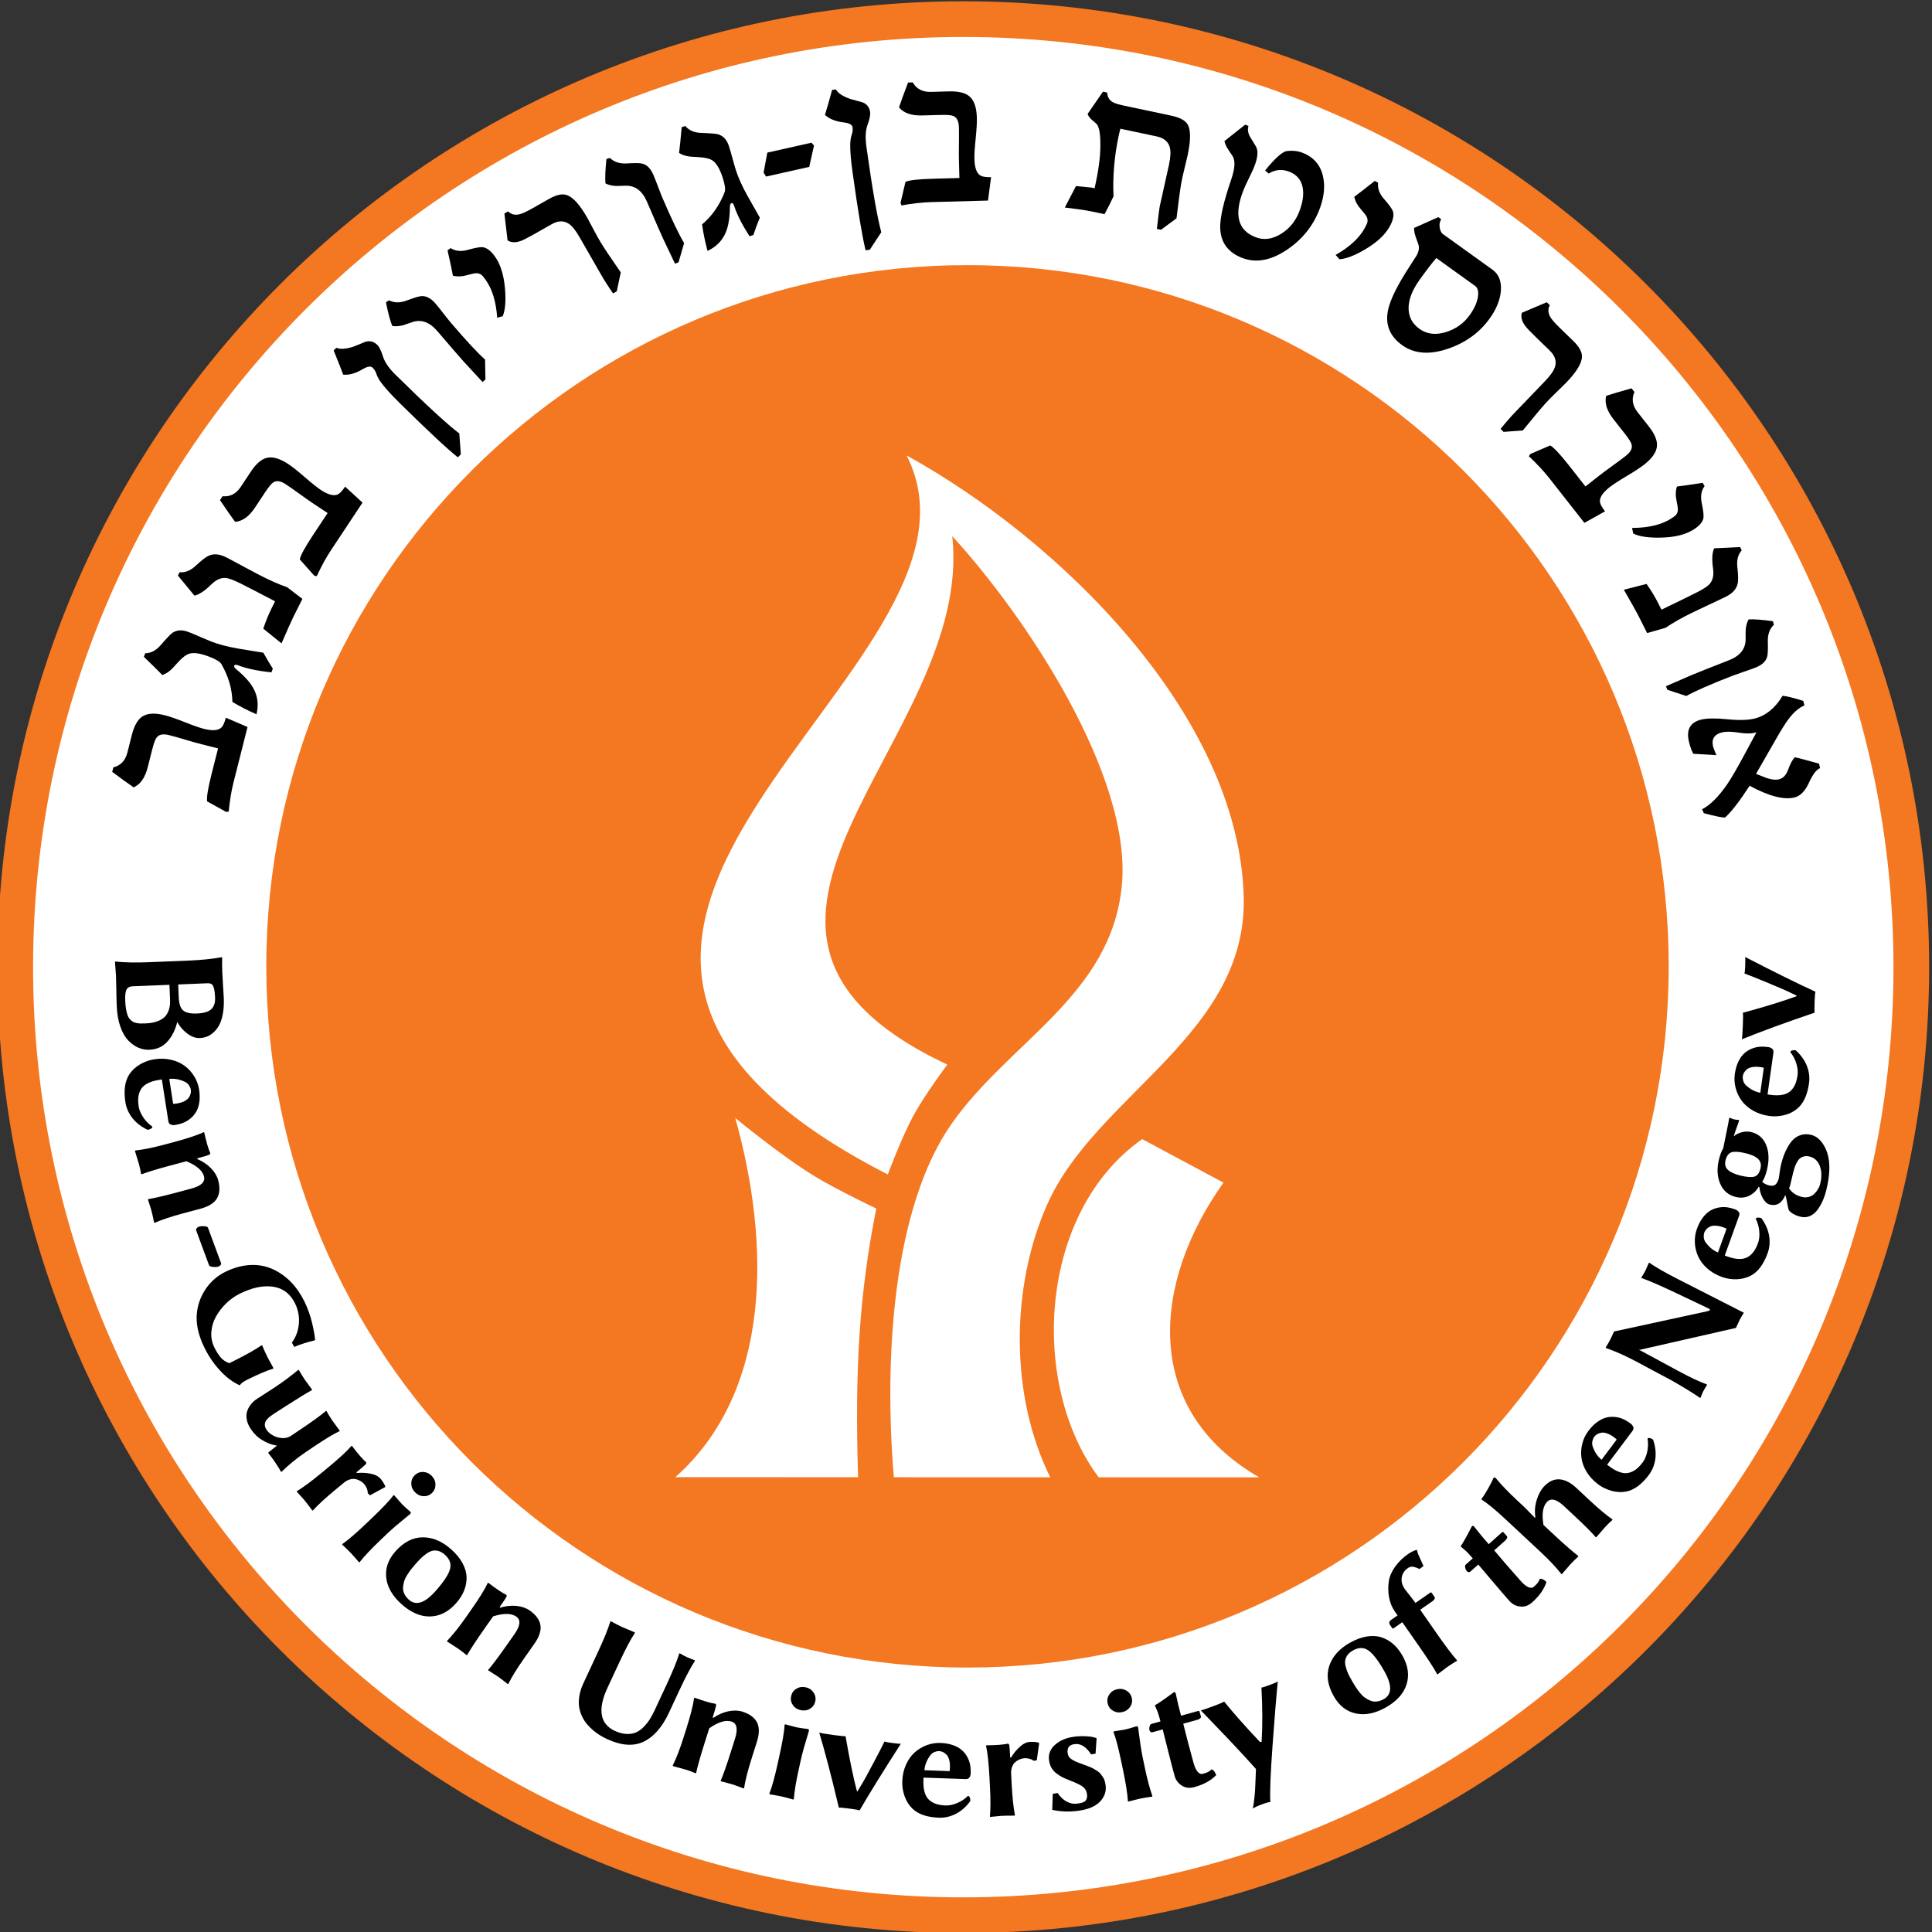 <?xml version="1.0" encoding="UTF-8" standalone="no"?>
<!-- Created with Inkscape (http://www.inkscape.org/) -->

<svg
   xmlns:dc="http://purl.org/dc/elements/1.1/"
   xmlns:cc="http://creativecommons.org/ns#"
   xmlns:rdf="http://www.w3.org/1999/02/22-rdf-syntax-ns#"
   xmlns:svg="http://www.w3.org/2000/svg"
   xmlns="http://www.w3.org/2000/svg"
   xmlns:sodipodi="http://sodipodi.sourceforge.net/DTD/sodipodi-0.dtd"
   xmlns:inkscape="http://www.inkscape.org/namespaces/inkscape"
   width="339.887"
   height="339.887"
   id="svg3948"
   version="1.1"
   inkscape:version="0.48.5 r10040"
   sodipodi:docname="seal bgu.svg">
  <rect width="100%" height="100%" fill="#333333" stroke="none"/>
  <defs
     id="defs3950">
    <path
       sodipodi:type="arc"
       style="fill:none;stroke:#000000;stroke-width:1;stroke-miterlimit:4;stroke-opacity:1;stroke-dasharray:none"
       id="path3823-1"
       sodipodi:cx="228"
       sodipodi:cy="584.43677"
       sodipodi:rx="172"
       sodipodi:ry="172"
       d="m 400,584.437 a 172,172 0 1 1 -344,0 172,172 0 1 1 344,0 z"
       transform="matrix(-0.869,-0.021,-0.021,0.869,636.02,-7.512)" />
    <path
       transform="matrix(-0.775,-0.14,0.14,-0.775,520.435,980.15)"
       d="m 400,584.437 a 172,172 0 1 1 -344,0 172,172 0 1 1 344,0 z"
       sodipodi:ry="172"
       sodipodi:rx="172"
       sodipodi:cy="584.43677"
       sodipodi:cx="228"
       id="path3828-7"
       style="fill:none;stroke:#000000;stroke-width:1;stroke-miterlimit:4;stroke-opacity:1;stroke-dasharray:none"
       sodipodi:type="arc" />
    <clipPath
       clipPathUnits="userSpaceOnUse"
       id="clipPath3315-4">
      <path
         inkscape:connector-curvature="0"
         d="M 0,0 612,0 612,792 0,792 0,0 z"
         id="path3317-0" />
    </clipPath>
    <clipPath
       clipPathUnits="userSpaceOnUse"
       id="clipPath3932">
      <path
         inkscape:connector-curvature="0"
         d="M 0,0 612,0 612,792 0,792 0,0 z"
         id="path3934" />
    </clipPath>
  </defs>
  <sodipodi:namedview
     id="base"
     pagecolor="#ffffff"
     bordercolor="#666666"
     borderopacity="1.0"
     inkscape:pageopacity="0.0"
     inkscape:pageshadow="2"
     inkscape:zoom="1.4142136"
     inkscape:cx="255.28747"
     inkscape:cy="216.10592"
     inkscape:document-units="px"
     inkscape:current-layer="layer1"
     showgrid="false"
     fit-margin-top="0"
     fit-margin-left="0"
     fit-margin-right="0"
     fit-margin-bottom="0"
     showguides="true"
     inkscape:guide-bbox="true"
     inkscape:window-width="1680"
     inkscape:window-height="997"
     inkscape:window-x="-8"
     inkscape:window-y="-8"
     inkscape:window-maximized="1" />
  <g
     inkscape:label="Calque 1"
     inkscape:groupmode="layer"
     id="layer1"
     transform="translate(-150.099,-290.933)">
    <g
       id="g3766-9"
       clip-path="url(#clipPath3315-4)"
       transform="matrix(6.161,-1.196,-1.196,-6.161,-2029.994,5244.172)"
       style="fill:#ffffff">
      <g
         id="g3768-4"
         transform="translate(538.832,671.743)"
         style="fill:#ffffff">
        <path
           sodipodi:nodetypes="ccccc"
           inkscape:connector-curvature="0"
           d="m 0,0 c 2.801,14.407 -6.609,28.357 -21.016,31.157 -14.407,2.801 -28.357,-6.608 -31.157,-21.016 -2.801,-14.407 6.609,-28.356 21.016,-31.157 C -16.75,-23.816 -2.8,-14.407 0,0"
           style="fill:#ffffff;stroke:#f47721;stroke-opacity:1"
           id="path3770-8" />
      </g>
    </g>
    <g
       transform="matrix(4.557,-0.884,-0.884,-4.557,-1417.972,3998.445)"
       id="g3311-8">
      <g
         id="g3313-2"
         clip-path="url(#clipPath3315-4)">
        <g
           id="g3319-4"
           transform="translate(538.832,671.743)">
          <path
             inkscape:connector-curvature="0"
             d="m 0,0 c 2.801,14.407 -6.609,28.357 -21.016,31.157 -14.407,2.801 -28.357,-6.608 -31.157,-21.016 -2.801,-14.407 6.609,-28.356 21.016,-31.157 C -16.75,-23.816 -2.8,-14.407 0,0 m -35.822,1.105 c 0,0 1.475,-1.787 2.571,-2.775 0.749,-0.675 2.024,-1.611 2.024,-1.611 -1.273,-3.104 -1.979,-5.923 -2.617,-9.866 l -6.799,1.321 c 4.232,2.509 5.224,8.031 4.821,12.931 m 10.987,-5.462 c -1.959,-2.802 -2.781,-6.835 -1.86,-10.179 l -5.819,1.13 c 0.493,4.564 1.931,10.067 4.706,12.741 2.744,2.643 6.829,3.613 8.035,7.588 1.217,4.011 -1.643,10.797 -3.777,14.263 -0.63,-7.778 -13.726,-12.494 -3.998,-19.625 0,0 -1.031,-0.938 -1.6,-1.62 -0.618,-0.741 -1.405,-2.038 -1.405,-2.038 -16.091,12.61 8.418,17.873 5.887,26.617 5.043,-4.201 10.497,-12.034 9.358,-18.858 -0.86,-5.149 -6.93,-6.304 -9.527,-10.019 m 5.915,-11.69 -5.974,1.161 c -1.92,3.973 -0.325,10.307 4.06,12.268 l 2.71,-2.206 c -3.318,-3.148 -4.738,-7.801 -0.796,-11.223"
             style="fill:#f47721;fill-opacity:1;fill-rule:nonzero;stroke:none"
             id="path3321-5" />
        </g>
      </g>
    </g>
    <g
       transform="matrix(0.977,0,0,0.977,-95.924,-24.988)"
       style="font-size:40px;font-style:normal;font-variant:normal;font-weight:normal;font-stretch:normal;line-height:125%;letter-spacing:0px;word-spacing:0px;fill:#000000;fill-opacity:1;stroke:none;font-family:Consolas;-inkscape-font-specification:Consolas"
       id="text3791-5">
      <path
         d="m 562.448,470.559 c -0.474,0.038 -1.753,-0.219 -3.837,-0.772 l -0.298,-0.711 c 1.497,-0.777 3.025,-2.313 4.585,-4.609 0.647,-0.954 1.592,-2.572 2.833,-4.855 l 2.364,-4.396 -0.398,0.1 c -0.67,0.167 -1.63,0.152 -2.88,-0.045 -1.251,-0.197 -2.223,-0.209 -2.918,-0.035 -1.415,0.354 -1.95,1.219 -1.606,2.596 0.032,0.126 0.224,0.628 0.578,1.506 l -4.15,-0.251 c -0.294,-0.531 -0.55,-1.232 -0.767,-2.103 -0.55,-2.198 0.174,-3.546 2.17,-4.045 1.023,-0.256 2.601,-0.278 4.735,-0.066 2.133,0.212 3.792,0.163 4.976,-0.147 1.99,-0.524 3.643,-1.884 4.96,-4.079 0.755,0.066 1.999,0.373 3.733,0.919 l 0.204,0.815 c -0.96,0.401 -1.89,1.191 -2.79,2.369 -0.559,0.717 -1.347,1.967 -2.364,3.752 l -3.562,6.206 c 0.666,0.249 1.328,0.507 1.985,0.772 0.875,0.278 1.59,0.347 2.146,0.208 0.745,-0.186 1.288,-0.752 1.63,-1.696 0.433,-1.168 0.846,-1.93 1.241,-2.283 0.281,0.051 1.726,0.434 4.334,1.151 l 0.204,0.815 c -0.641,0.227 -1.309,1.099 -2.004,2.615 -0.695,1.516 -1.554,2.402 -2.577,2.657 -1.933,0.483 -4.638,-0.216 -8.115,-2.098 -1.781,2.754 -3.251,4.658 -4.41,5.713 z"
         style="font-style:normal;font-variant:normal;font-weight:normal;font-stretch:normal;font-family:Narkisim;-inkscape-font-specification:Narkisim"
         id="path4059"
         inkscape:connector-curvature="0" />
      <path
         d="m 555.459,448.685 -3.415,-1.12 -0.249,-0.637 c 0.939,-0.423 2.492,-1.099 4.659,-2.029 0.985,-0.413 3.206,-1.294 6.663,-2.643 2.026,-0.791 3.034,-2.058 3.024,-3.801 -0.007,-0.948 0.002,-1.552 0.026,-1.813 0.069,-0.684 0.239,-1.267 0.511,-1.751 0.929,-0.055 2.39,0.052 4.382,0.323 l 0.169,0.647 c -0.748,0.697 -1.111,1.685 -1.087,2.961 0.043,1.507 -0.004,2.461 -0.14,2.864 -0.256,0.813 -0.948,1.439 -2.076,1.88 -0.509,0.199 -1.236,0.458 -2.181,0.778 -0.944,0.32 -1.629,0.563 -2.053,0.728 -3.881,1.515 -6.626,2.72 -8.234,3.613 z"
         style="font-style:normal;font-variant:normal;font-weight:normal;font-stretch:normal;font-family:Narkisim;-inkscape-font-specification:Narkisim"
         id="path4061"
         inkscape:connector-curvature="0" />
      <path
         d="m 551.731,436.401 -3.325,0.952 -1.633,-3.245 c -0.263,-0.523 -1.115,-2.041 -2.554,-4.553 l 4.085,-1.05 c 0.824,1.174 1.526,2.337 2.106,3.488 l 0.58,1.151 c 2.687,-1.294 4.798,-2.327 6.333,-3.1 1.221,-0.615 2.009,-1.135 2.363,-1.561 0.563,-0.648 0.759,-1.577 0.587,-2.788 -0.226,-1.607 -0.159,-2.806 0.2,-3.599 1.095,-0.055 2.652,-0.132 4.672,-0.231 l 0.299,0.593 c -0.679,0.765 -0.942,1.779 -0.787,3.042 0.167,1.461 0.178,2.469 0.034,3.022 -0.23,0.932 -0.921,1.688 -2.073,2.268 -0.547,0.275 -1.553,0.752 -3.018,1.432 -1.582,0.738 -2.6,1.221 -3.053,1.449 -1.931,0.943 -3.536,1.852 -4.814,2.729 z"
         style="font-style:normal;font-variant:normal;font-weight:normal;font-stretch:normal;font-family:Narkisim;-inkscape-font-specification:Narkisim"
         id="path4063"
         inkscape:connector-curvature="0" />
      <path
         d="m 556.723,418.743 c -1.46,0.907 -3.433,1.383 -5.921,1.426 -2.184,0.039 -3.814,-0.205 -4.892,-0.731 l -0.217,-1.015 c 2.905,-0.012 5.221,-0.554 6.946,-1.626 0.509,-0.316 0.829,-0.553 0.96,-0.712 0.316,-0.38 0.415,-0.886 0.298,-1.519 -0.18,-0.931 -0.282,-1.527 -0.306,-1.787 -0.058,-0.685 0.003,-1.29 0.183,-1.815 1.03,-0.119 2.571,-0.341 4.623,-0.665 l 0.361,0.581 c -0.608,0.822 -0.778,1.856 -0.511,3.1 0.282,1.342 0.38,2.24 0.293,2.692 -0.15,0.721 -0.755,1.412 -1.817,2.072 z"
         style="font-style:normal;font-variant:normal;font-weight:normal;font-stretch:normal;font-family:Narkisim;-inkscape-font-specification:Narkisim"
         id="path4065"
         inkscape:connector-curvature="0" />
      <path
         d="m 540.822,415.435 -3.712,2.072 -6.334,-8.064 c -0.973,-1.239 -2.193,-2.549 -3.659,-3.931 l 0.257,-0.4 c 0.761,-0.317 1.955,-0.832 3.58,-1.545 0.644,0.355 1.786,1.578 3.427,3.667 l 2.92,3.717 2.427,-1.906 c 0.553,-0.434 1.363,-1.037 2.429,-1.809 0.964,-0.691 1.779,-1.298 2.444,-1.821 0.84,-0.66 1.179,-1.324 1.018,-1.992 -0.076,-0.371 -0.484,-1.027 -1.224,-1.969 l -2.051,-2.611 c -1.19,-1.515 -1.629,-2.917 -1.317,-4.206 1.014,-0.333 2.538,-0.785 4.572,-1.356 l 0.519,0.66 c -0.548,1.242 -0.359,2.451 0.566,3.629 l 2.027,2.58 c 1.07,1.362 1.558,2.543 1.466,3.542 -0.093,1.083 -0.856,2.188 -2.29,3.314 -0.686,0.539 -1.746,1.235 -3.179,2.087 -1.433,0.853 -2.447,1.512 -3.041,1.979 -1.178,0.925 -1.765,1.759 -1.761,2.501 -0.008,0.453 0.298,1.074 0.917,1.863 z"
         style="font-style:normal;font-variant:normal;font-weight:normal;font-stretch:normal;font-family:Narkisim;-inkscape-font-specification:Narkisim"
         id="path4067"
         inkscape:connector-curvature="0" />
      <path
         d="m 526.026,400.867 -3.463,0.259 -0.547,-0.531 c 0.949,-1.184 1.846,-2.21 2.689,-3.079 0.317,-0.327 1.206,-1.252 2.666,-2.774 1.46,-1.523 2.344,-2.443 2.652,-2.76 0.979,-1.009 1.579,-1.87 1.799,-2.582 0.307,-1.027 -0.007,-1.993 -0.941,-2.9 l -2.495,-2.422 c -1.028,-0.998 -1.673,-1.679 -1.936,-2.043 -0.62,-0.838 -0.821,-1.622 -0.601,-2.353 l 4.488,-1.904 0.547,0.531 c -0.367,0.678 -0.339,1.386 0.087,2.126 0.246,0.438 0.799,1.075 1.658,1.909 l 2.481,2.408 c 1.093,1.061 1.614,2.029 1.562,2.905 -0.065,1.189 -1.032,2.746 -2.9,4.67 -0.172,0.178 -0.735,0.729 -1.688,1.655 -0.808,0.776 -1.479,1.458 -2.014,2.046 -0.643,0.7 -1.991,2.313 -4.044,4.839 z"
         style="font-style:normal;font-variant:normal;font-weight:normal;font-stretch:normal;font-family:Narkisim;-inkscape-font-specification:Narkisim"
         id="path4069"
         inkscape:connector-curvature="0" />
      <path
         d="m 520.051,380.716 c -1.816,2.527 -4.3,4.334 -7.453,5.42 -3.347,1.155 -6.115,0.946 -8.304,-0.627 -2.221,-1.595 -3.071,-3.681 -2.551,-6.258 0.373,-1.88 1.69,-4.55 3.95,-8.008 l 1.238,-1.924 c 0.368,-0.713 0.47,-1.346 0.305,-1.897 -0.164,-0.486 -0.336,-0.971 -0.518,-1.455 -0.2,-0.592 -0.29,-1.114 -0.27,-1.565 l 4.356,-1.945 0.523,0.376 c -0.287,0.467 -0.373,0.999 -0.256,1.595 0.104,0.524 0.289,0.881 0.553,1.071 l 8.93,6.416 c 1.121,0.805 1.629,2.04 1.524,3.704 -0.105,1.664 -0.781,3.363 -2.027,5.097 z m -3.622,-0.582 c 0.843,-1.174 1.344,-2.273 1.503,-3.297 0.157,-0.977 -0.013,-1.645 -0.51,-2.002 l -6.979,-5.014 c -0.753,0.87 -1.753,2.172 -2.999,3.906 -1.276,1.777 -1.939,3.425 -1.989,4.944 -0.05,1.632 0.607,2.937 1.971,3.917 1.343,0.965 2.963,1.143 4.86,0.533 1.736,-0.564 3.117,-1.56 4.143,-2.988 z"
         style="font-style:normal;font-variant:normal;font-weight:normal;font-stretch:normal;font-family:Narkisim;-inkscape-font-specification:Narkisim"
         id="path4071"
         inkscape:connector-curvature="0" />
      <path
         d="m 502.074,364.107 c -0.823,1.509 -2.306,2.895 -4.449,4.158 -1.881,1.11 -3.42,1.701 -4.617,1.775 l -0.689,-0.776 c 2.522,-1.442 4.27,-3.055 5.242,-4.838 0.287,-0.526 0.448,-0.89 0.485,-1.093 0.087,-0.486 -0.076,-0.976 -0.489,-1.468 -0.615,-0.721 -0.998,-1.189 -1.147,-1.405 -0.388,-0.567 -0.633,-1.124 -0.736,-1.669 0.838,-0.611 2.069,-1.563 3.694,-2.857 l 0.6,0.327 c -0.124,1.015 0.237,1.998 1.083,2.949 0.907,1.029 1.434,1.762 1.582,2.198 0.225,0.701 0.039,1.601 -0.56,2.698 z"
         style="font-style:normal;font-variant:normal;font-weight:normal;font-stretch:normal;font-family:Narkisim;-inkscape-font-specification:Narkisim"
         id="path4073"
         inkscape:connector-curvature="0" />
      <path
         d="m 489.352,361.204 c -1.152,2.919 -3.082,5.293 -5.791,7.122 -2.914,1.958 -5.625,2.442 -8.132,1.453 -2.531,-0.999 -3.83,-2.799 -3.895,-5.4 -0.047,-1.796 0.612,-4.692 1.979,-8.689 0.675,-1.959 0.765,-3.358 0.27,-4.198 -0.278,-0.431 -0.564,-0.859 -0.858,-1.283 -0.339,-0.525 -0.548,-1.007 -0.627,-1.444 l 3.729,-2.959 0.6,0.237 c -0.193,0.596 -0.108,1.231 0.256,1.907 0.356,0.588 0.708,1.168 1.056,1.74 0.478,0.776 0.387,2 -0.273,3.672 -0.158,0.4 -0.475,1.09 -0.953,2.07 -0.478,0.98 -0.812,1.713 -1.003,2.197 -1.725,4.373 -1.013,7.18 2.136,8.422 1.538,0.607 3.113,0.395 4.723,-0.635 1.461,-0.935 2.516,-2.227 3.166,-3.874 0.631,-1.599 0.857,-3.007 0.68,-4.225 -0.217,-1.471 -1.022,-2.482 -2.415,-3.032 -1.32,-0.521 -2.567,-0.411 -3.741,0.33 l -0.637,-0.566 c 1.661,-2.046 2.907,-3.199 3.737,-3.46 1.102,-0.167 2.107,-0.072 3.015,0.287 2.023,0.798 3.252,2.242 3.687,4.331 0.388,1.819 0.152,3.818 -0.708,5.999 z"
         style="font-style:normal;font-variant:normal;font-weight:normal;font-stretch:normal;font-family:Narkisim;-inkscape-font-specification:Narkisim"
         id="path4075"
         inkscape:connector-curvature="0" />
      <path
         d="m 463.662,362.671 -2.793,2.064 -0.745,-0.158 c 0.285,-2.415 0.459,-3.769 0.521,-4.062 0.094,-0.446 0.373,-1.698 0.835,-3.756 0.462,-2.058 0.739,-3.304 0.831,-3.737 0.297,-1.401 0.342,-2.463 0.135,-3.186 -0.293,-1.007 -1.089,-1.648 -2.388,-1.923 l -6.497,-1.375 c -0.087,0.288 -0.192,0.718 -0.313,1.291 -0.782,3.694 -1.091,7.322 -0.926,10.884 -0.374,0.826 -0.914,1.896 -1.618,3.211 l -2.236,-0.473 c -0.752,-0.159 -1.697,-0.313 -2.837,-0.461 l -2.081,-0.261 2.016,-3.865 c 1.916,0.193 2.823,0.278 2.721,0.257 l 0.631,0.133 0.222,-1.051 c 0.607,-2.866 0.876,-5.331 0.807,-7.396 -0.044,-1.74 -0.292,-2.803 -0.742,-3.192 -0.541,-0.461 -0.845,-0.725 -0.91,-0.792 -0.331,-0.323 -0.543,-0.641 -0.637,-0.953 l 2.765,-4.006 0.745,0.158 c 0.06,0.785 0.379,1.351 0.958,1.7 0.352,0.221 1.064,0.445 2.134,0.671 l 8.427,1.784 c 1.605,0.34 2.613,0.892 3.023,1.658 0.535,0.992 0.521,2.819 -0.042,5.481 -0.051,0.242 -0.234,1.009 -0.547,2.3 -0.27,1.087 -0.475,2.022 -0.614,2.805 -0.171,0.935 -0.453,3.019 -0.844,6.25 z"
         style="font-style:normal;font-variant:normal;font-weight:normal;font-stretch:normal;font-family:Narkisim;-inkscape-font-specification:Narkisim"
         id="path4077"
         inkscape:connector-curvature="0" />
      <path
         d="m 430.273,355.256 -0.549,4.216 -10.25,0.28 c -1.575,0.043 -3.354,0.241 -5.337,0.595 l -0.168,-0.445 c 0.2,-0.8 0.497,-2.065 0.893,-3.795 0.669,-0.305 2.331,-0.494 4.986,-0.566 l 4.725,-0.129 -0.084,-3.085 c -0.019,-0.703 -0.021,-1.712 -0.005,-3.028 0.02,-1.186 0.018,-2.202 -0.005,-3.048 -0.029,-1.067 -0.36,-1.736 -0.993,-2.005 -0.343,-0.16 -1.113,-0.224 -2.311,-0.191 l -3.319,0.091 c -1.926,0.053 -3.314,-0.431 -4.162,-1.449 0.337,-1.012 0.882,-2.505 1.636,-4.48 l 0.84,-0.023 c 0.67,1.18 1.754,1.75 3.251,1.709 l 3.28,-0.09 c 1.731,-0.047 2.971,0.264 3.718,0.934 0.814,0.72 1.246,1.991 1.296,3.814 0.024,0.872 -0.049,2.138 -0.219,3.796 -0.17,1.659 -0.244,2.866 -0.223,3.621 0.041,1.497 0.36,2.465 0.959,2.905 0.359,0.277 1.04,0.401 2.042,0.374 z"
         style="font-style:normal;font-variant:normal;font-weight:normal;font-stretch:normal;font-family:Narkisim;-inkscape-font-specification:Narkisim"
         id="path4079"
         inkscape:connector-curvature="0" />
      <path
         d="m 408.492,343.527 c 0.07,0.503 -0.081,1.26 -0.452,2.272 -0.372,1.012 -0.446,2.317 -0.223,3.916 1.066,7.647 1.962,12.801 2.688,15.461 l -2.066,3.147 -0.754,0.105 c -0.589,-2.337 -1.369,-6.994 -2.342,-13.971 -0.322,-2.308 -0.464,-4.037 -0.427,-5.186 0.015,-0.646 0.112,-1.225 0.29,-1.736 0.143,-0.388 0.182,-0.814 0.118,-1.278 -0.063,-0.451 -0.602,-0.738 -1.618,-0.859 -1.458,-0.178 -2.572,-0.627 -3.343,-1.348 0.309,-0.99 0.738,-2.489 1.286,-4.498 l 0.677,-0.094 c 0.37,0.672 1.239,1.247 2.607,1.727 0.752,0.211 1.498,0.416 2.235,0.615 0.767,0.314 1.209,0.89 1.325,1.728 z"
         style="font-style:normal;font-variant:normal;font-weight:normal;font-stretch:normal;font-family:Narkisim;-inkscape-font-specification:Narkisim"
         id="path4081"
         inkscape:connector-curvature="0" />
      <path
         d="m 398.389,349.571 -0.86,3.836 -7.775,1.747 -0.442,-0.721 0.674,-3.594 7.947,-1.785 z"
         style="font-style:normal;font-variant:normal;font-weight:normal;font-stretch:normal;font-family:Narkisim;-inkscape-font-specification:Narkisim"
         id="path4083"
         inkscape:connector-curvature="0" />
      <path
         d="m 388.635,362.551 c -0.299,0.685 -0.689,1.727 -1.168,3.126 l -0.688,0.222 c -1.35,-2.11 -2.268,-3.92 -2.755,-5.433 -0.136,-0.421 -0.297,-0.602 -0.482,-0.542 -0.186,0.06 -0.283,0.269 -0.29,0.627 -0.02,1.935 -0.26,3.462 -0.72,4.582 -0.617,1.526 -1.721,2.661 -3.314,3.407 -0.456,-1.713 -0.784,-3.304 -0.983,-4.772 1.778,-1.489 3.131,-3.423 4.061,-5.802 0.178,-0.468 0.065,-1.327 -0.338,-2.579 -0.499,-1.549 -1.09,-2.576 -1.772,-3.082 -0.515,-0.368 -1.371,-0.584 -2.569,-0.65 -0.959,-0.047 -1.562,-0.092 -1.808,-0.136 -0.678,-0.11 -1.251,-0.315 -1.717,-0.617 0.134,-1.028 0.292,-2.577 0.473,-4.646 l 0.651,-0.21 c 0.651,0.789 1.612,1.204 2.884,1.246 1.675,0.062 2.687,0.147 3.036,0.253 0.928,0.289 1.575,1.004 1.942,2.144 0.168,0.521 0.383,1.262 0.645,2.224 0.262,0.962 0.461,1.654 0.597,2.075 0.431,1.339 1.093,2.821 1.987,4.449 0.785,1.375 1.562,2.746 2.33,4.113 z"
         style="font-style:normal;font-variant:normal;font-weight:normal;font-stretch:normal;font-family:Narkisim;-inkscape-font-specification:Narkisim"
         id="path4085"
         inkscape:connector-curvature="0" />
      <path
         d="m 375.001,367.132 -1.004,3.45 -0.628,0.27 c -0.454,-0.924 -1.182,-2.454 -2.185,-4.588 -0.446,-0.971 -1.401,-3.161 -2.866,-6.57 -0.859,-1.998 -2.159,-2.962 -3.901,-2.894 -0.947,0.039 -1.552,0.05 -1.813,0.035 -0.686,-0.045 -1.275,-0.196 -1.767,-0.452 -0.086,-0.927 -0.028,-2.39 0.175,-4.391 l 0.641,-0.19 c 0.722,0.724 1.721,1.053 2.996,0.987 1.504,-0.094 2.46,-0.08 2.867,0.043 0.821,0.228 1.47,0.899 1.949,2.011 0.216,0.502 0.5,1.22 0.851,2.153 0.351,0.933 0.617,1.609 0.797,2.028 1.645,3.828 2.942,6.531 3.889,8.108 z"
         style="font-style:normal;font-variant:normal;font-weight:normal;font-stretch:normal;font-family:Narkisim;-inkscape-font-specification:Narkisim"
         id="path4087"
         inkscape:connector-curvature="0" />
      <path
         d="m 363.594,372.416 -0.723,3.397 -0.663,0.376 c -0.87,-1.243 -1.603,-2.391 -2.201,-3.445 -0.225,-0.396 -0.863,-1.509 -1.915,-3.337 -1.052,-1.828 -1.687,-2.935 -1.906,-3.32 -0.694,-1.223 -1.352,-2.04 -1.974,-2.451 -0.899,-0.583 -1.915,-0.553 -3.048,0.09 l -3.024,1.715 c -1.246,0.707 -2.081,1.135 -2.504,1.286 -0.978,0.36 -1.787,0.333 -2.427,-0.083 l -0.568,-4.842 0.663,-0.376 c 0.547,0.543 1.236,0.714 2.065,0.513 0.49,-0.113 1.256,-0.465 2.298,-1.056 l 3.007,-1.706 c 1.325,-0.752 2.401,-0.98 3.227,-0.685 1.123,0.396 2.346,1.761 3.669,4.094 0.122,0.215 0.494,0.91 1.115,2.085 0.518,0.993 0.985,1.829 1.4,2.507 0.492,0.814 1.662,2.56 3.511,5.239 z"
         style="font-style:normal;font-variant:normal;font-weight:normal;font-stretch:normal;font-family:Narkisim;-inkscape-font-specification:Narkisim"
         id="path4089"
         inkscape:connector-curvature="0" />
      <path
         d="m 340.939,369.549 c 1.001,1.397 1.605,3.335 1.811,5.814 0.182,2.176 0.046,3.82 -0.408,4.93 l -0.999,0.283 c -0.203,-2.898 -0.895,-5.173 -2.079,-6.824 -0.349,-0.487 -0.607,-0.791 -0.773,-0.912 -0.4,-0.29 -0.912,-0.356 -1.535,-0.198 -0.917,0.241 -1.505,0.381 -1.764,0.423 -0.679,0.102 -1.287,0.081 -1.823,-0.063 -0.186,-1.02 -0.509,-2.543 -0.967,-4.569 l 0.556,-0.398 c 0.861,0.553 1.903,0.655 3.127,0.306 1.321,-0.37 2.21,-0.526 2.667,-0.469 0.73,0.102 1.459,0.661 2.187,1.677 z"
         style="font-style:normal;font-variant:normal;font-weight:normal;font-stretch:normal;font-family:Narkisim;-inkscape-font-specification:Narkisim"
         id="path4091"
         inkscape:connector-curvature="0" />
      <path
         d="m 339.162,388.109 0.065,3.593 -0.52,0.444 c -0.708,-0.748 -1.857,-1.993 -3.448,-3.734 -0.713,-0.795 -2.276,-2.603 -4.687,-5.424 -1.413,-1.653 -2.941,-2.188 -4.584,-1.606 -0.893,0.318 -1.467,0.508 -1.721,0.572 -0.668,0.16 -1.276,0.191 -1.822,0.093 -0.357,-0.859 -0.736,-2.274 -1.136,-4.245 l 0.556,-0.372 c 0.905,0.477 1.956,0.495 3.154,0.053 1.409,-0.536 2.326,-0.806 2.751,-0.809 0.852,-0.026 1.671,0.422 2.458,1.342 0.355,0.416 0.839,1.017 1.452,1.804 0.613,0.787 1.067,1.353 1.363,1.7 2.707,3.168 4.747,5.364 6.119,6.589 z"
         style="font-style:normal;font-variant:normal;font-weight:normal;font-stretch:normal;font-family:Narkisim;-inkscape-font-specification:Narkisim"
         id="path4093"
         inkscape:connector-curvature="0" />
      <path
         d="m 319.746,385.458 c 0.362,0.356 0.703,1.049 1.024,2.078 0.321,1.029 1.056,2.11 2.206,3.243 5.5,5.419 9.347,8.964 11.542,10.632 l 0.276,3.755 -0.535,0.543 c -1.889,-1.496 -5.343,-4.716 -10.36,-9.66 -1.66,-1.636 -2.825,-2.921 -3.495,-3.855 -0.381,-0.522 -0.657,-1.04 -0.826,-1.555 -0.123,-0.395 -0.351,-0.757 -0.685,-1.086 -0.325,-0.32 -0.927,-0.219 -1.807,0.303 -1.265,0.746 -2.423,1.068 -3.473,0.965 -0.357,-0.973 -0.929,-2.424 -1.717,-4.352 l 0.48,-0.487 c 0.702,0.308 1.742,0.236 3.12,-0.216 0.725,-0.291 1.441,-0.581 2.148,-0.872 0.799,-0.218 1.501,-0.029 2.103,0.565 z"
         style="font-style:normal;font-variant:normal;font-weight:normal;font-stretch:normal;font-family:Narkisim;-inkscape-font-specification:Narkisim"
         id="path4095"
         inkscape:connector-curvature="0" />
      <path
         d="m 313.96,410.987 3.133,2.873 -5.665,8.547 c -0.87,1.313 -1.731,2.883 -2.582,4.709 l -0.461,-0.118 c -0.54,-0.623 -1.404,-1.594 -2.592,-2.913 0.135,-0.723 0.937,-2.191 2.404,-4.405 l 2.611,-3.94 -2.572,-1.705 c -0.586,-0.388 -1.413,-0.968 -2.48,-1.738 -0.959,-0.698 -1.791,-1.281 -2.497,-1.748 -0.89,-0.59 -1.627,-0.703 -2.211,-0.341 -0.328,0.189 -0.823,0.782 -1.485,1.781 l -1.834,2.768 c -1.065,1.606 -2.258,2.464 -3.579,2.572 -0.634,-0.858 -1.542,-2.163 -2.724,-3.915 l 0.464,-0.7 c 1.351,0.13 2.44,-0.429 3.267,-1.677 l 1.813,-2.735 c 0.957,-1.443 1.924,-2.278 2.902,-2.505 1.057,-0.252 2.346,0.126 3.865,1.133 0.727,0.482 1.721,1.269 2.98,2.362 1.26,1.093 2.204,1.848 2.834,2.265 1.248,0.827 2.224,1.123 2.928,0.886 0.433,-0.135 0.926,-0.62 1.48,-1.456 z"
         style="font-style:normal;font-variant:normal;font-weight:normal;font-stretch:normal;font-family:Narkisim;-inkscape-font-specification:Narkisim"
         id="path4097"
         inkscape:connector-curvature="0" />
      <path
         d="m 303.52,429.098 2.747,2.102 -1.631,3.246 c -0.263,0.524 -0.974,2.112 -2.132,4.765 l -3.279,-2.653 c 0.451,-1.362 0.966,-2.618 1.545,-3.77 l 0.579,-1.152 c -2.641,-1.385 -4.729,-2.464 -6.265,-3.236 -1.222,-0.614 -2.109,-0.936 -2.662,-0.966 -0.856,-0.066 -1.718,0.331 -2.588,1.191 -1.155,1.139 -2.158,1.801 -3.009,1.985 -0.697,-0.846 -1.687,-2.05 -2.971,-3.613 l 0.298,-0.593 c 1.019,0.089 1.989,-0.305 2.911,-1.182 1.074,-1.005 1.875,-1.615 2.406,-1.829 0.886,-0.371 1.905,-0.267 3.056,0.312 0.547,0.275 1.53,0.798 2.949,1.569 1.536,0.83 2.53,1.359 2.984,1.587 1.908,0.988 3.595,1.734 5.062,2.238 z"
         style="font-style:normal;font-variant:normal;font-weight:normal;font-stretch:normal;font-family:Narkisim;-inkscape-font-specification:Narkisim"
         id="path4099"
         inkscape:connector-curvature="0" />
      <path
         d="m 299.24,440.889 c 0.345,0.663 0.913,1.619 1.702,2.871 l -0.259,0.675 c -2.49,-0.272 -4.476,-0.693 -5.959,-1.262 -0.413,-0.159 -0.655,-0.147 -0.725,0.036 -0.07,0.182 0.032,0.389 0.306,0.62 1.495,1.229 2.534,2.374 3.117,3.435 0.801,1.437 0.993,3.01 0.574,4.718 -1.621,-0.72 -3.065,-1.462 -4.333,-2.228 -0.045,-2.318 -0.702,-4.586 -1.971,-6.802 -0.253,-0.432 -0.993,-0.883 -2.221,-1.354 -1.52,-0.583 -2.69,-0.767 -3.512,-0.553 -0.609,0.171 -1.315,0.702 -2.118,1.593 -0.638,0.718 -1.051,1.159 -1.24,1.323 -0.511,0.459 -1.03,0.776 -1.557,0.95 -0.717,-0.749 -1.824,-1.844 -3.322,-3.283 l 0.245,-0.638 c 1.023,-0.012 1.949,-0.5 2.78,-1.465 1.099,-1.266 1.8,-2.001 2.102,-2.206 0.807,-0.541 1.77,-0.597 2.889,-0.168 0.511,0.196 1.223,0.494 2.136,0.893 0.914,0.399 1.577,0.678 1.99,0.837 1.313,0.504 2.883,0.918 4.711,1.243 1.563,0.251 3.118,0.506 4.664,0.765 z"
         style="font-style:normal;font-variant:normal;font-weight:normal;font-stretch:normal;font-family:Narkisim;-inkscape-font-specification:Narkisim"
         id="path4101"
         inkscape:connector-curvature="0" />
      <path
         d="m 292.479,452.593 3.908,1.674 -2.516,9.941 c -0.387,1.527 -0.679,3.293 -0.877,5.298 l -0.474,0.041 c -0.716,-0.409 -1.852,-1.04 -3.41,-1.89 -0.112,-0.727 0.158,-2.378 0.81,-4.953 l 1.16,-4.582 -2.992,-0.757 c -0.682,-0.172 -1.654,-0.445 -2.916,-0.818 -1.136,-0.341 -2.114,-0.616 -2.935,-0.823 -1.035,-0.262 -1.768,-0.125 -2.199,0.411 -0.247,0.287 -0.518,1.011 -0.812,2.172 l -0.815,3.219 c -0.473,1.868 -1.315,3.072 -2.526,3.612 -0.882,-0.599 -2.171,-1.53 -3.867,-2.792 l 0.206,-0.814 c 1.318,-0.325 2.16,-1.213 2.528,-2.664 l 0.805,-3.181 c 0.425,-1.679 1.061,-2.787 1.909,-3.325 0.914,-0.588 2.255,-0.658 4.022,-0.211 0.846,0.214 2.044,0.628 3.594,1.242 1.55,0.614 2.692,1.014 3.424,1.199 1.452,0.367 2.47,0.323 3.056,-0.133 0.364,-0.271 0.669,-0.892 0.915,-1.864 z"
         style="font-style:normal;font-variant:normal;font-weight:normal;font-stretch:normal;font-family:Narkisim;-inkscape-font-specification:Narkisim"
         id="path4103"
         inkscape:connector-curvature="0" />
    </g>
    <g
       transform="translate(-105.714,-34.286)"
       style="font-size:27.83px;font-style:normal;font-variant:normal;font-weight:normal;font-stretch:normal;line-height:125%;letter-spacing:0px;word-spacing:0px;fill:#000000;fill-opacity:1;stroke:none;font-family:Consolas;-inkscape-font-specification:Consolas"
       id="text3814-1">
      <path
         d="m 292.23,498.203 -5.065,0.206 0.092,2.264 c 0.047,1.16 0.312,1.936 0.796,2.327 0.484,0.391 1.282,0.564 2.395,0.519 1.207,-0.049 2.052,-0.303 2.534,-0.762 0.482,-0.459 0.706,-1.118 0.671,-1.976 -0.031,-0.773 -0.102,-1.349 -0.212,-1.727 -0.11,-0.378 -0.252,-0.618 -0.426,-0.72 -0.174,-0.102 -0.436,-0.145 -0.785,-0.131 z m -6.607,0.268 -6.508,0.264 c -0.5,0.02 -0.847,0.209 -1.04,0.567 -0.193,0.357 -0.27,1.027 -0.23,2.008 0.022,0.547 0.07,1.029 0.144,1.447 0.074,0.417 0.161,0.768 0.262,1.052 0.101,0.284 0.241,0.522 0.419,0.713 0.178,0.191 0.349,0.338 0.514,0.44 0.165,0.102 0.376,0.178 0.633,0.229 0.257,0.051 0.494,0.079 0.712,0.085 0.218,0.005 0.491,0.001 0.821,-0.012 0.462,-0.019 0.886,-0.062 1.27,-0.13 0.385,-0.068 0.783,-0.192 1.196,-0.375 0.413,-0.182 0.758,-0.418 1.034,-0.708 0.276,-0.29 0.499,-0.682 0.668,-1.175 0.169,-0.493 0.24,-1.066 0.214,-1.716 z m 9.286,-2.361 c 0.028,0.679 0.078,1.563 0.15,2.651 0.072,1.088 0.114,1.769 0.125,2.043 0.042,1.038 -0.015,1.968 -0.17,2.792 -0.156,0.824 -0.374,1.489 -0.656,1.997 -0.282,0.507 -0.616,0.932 -1.004,1.274 -0.388,0.342 -0.777,0.584 -1.168,0.728 -0.391,0.143 -0.794,0.224 -1.209,0.24 -0.755,0.031 -1.5,-0.237 -2.236,-0.802 -0.736,-0.565 -1.319,-1.241 -1.747,-2.026 -0.34,1.403 -0.917,2.555 -1.73,3.457 -0.814,0.902 -1.871,1.38 -3.173,1.433 -0.66,0.027 -1.303,-0.094 -1.928,-0.361 -0.625,-0.268 -1.218,-0.69 -1.78,-1.267 -0.562,-0.577 -1.027,-1.387 -1.395,-2.431 -0.368,-1.043 -0.58,-2.253 -0.636,-3.631 -0.036,-0.896 -0.061,-1.847 -0.073,-2.853 -0.013,-1.006 -0.032,-1.834 -0.058,-2.485 l -0.185,-2.458 0.084,-0.032 c 1.641,0.17 3.58,0.209 5.815,0.118 l 7.088,-0.288 c 2.141,-0.087 4.07,-0.283 5.787,-0.589 l 0.087,0.053 c -0.018,0.964 -0.013,1.777 0.014,2.437 z"
         style="font-size:29px;font-weight:bold;font-family:Linux Biolinum G;-inkscape-font-specification:Linux Biolinum G Bold"
         id="path3998"
         inkscape:connector-curvature="0" />
      <path
         d="m 285.592,515.032 0.679,4.365 c 0.043,0.032 0.247,0.019 0.61,-0.038 0.541,-0.084 0.997,-0.222 1.369,-0.414 0.371,-0.192 0.636,-0.409 0.794,-0.654 0.158,-0.244 0.262,-0.478 0.314,-0.701 0.051,-0.223 0.06,-0.442 0.027,-0.656 -0.036,-0.233 -0.14,-0.487 -0.312,-0.761 -0.172,-0.274 -0.423,-0.491 -0.753,-0.649 -0.947,-0.435 -1.856,-0.6 -2.728,-0.493 z m -2.979,8.388 c 0.02,0.131 -0.057,0.25 -0.231,0.358 -0.174,0.108 -0.369,0.179 -0.583,0.213 -1.135,-0.54 -2.033,-1.234 -2.696,-2.081 -0.662,-0.848 -1.072,-1.78 -1.231,-2.796 -0.322,-2.071 -0.089,-3.703 0.7,-4.895 0.448,-0.681 1.065,-1.26 1.851,-1.735 0.797,-0.468 1.629,-0.769 2.496,-0.904 1.063,-0.165 2.066,-0.138 3.008,0.084 0.942,0.221 1.746,0.586 2.413,1.093 0.667,0.508 1.218,1.119 1.654,1.835 0.436,0.716 0.718,1.484 0.846,2.305 0.126,0.812 0.139,1.552 0.038,2.223 -0.101,0.67 -0.284,1.231 -0.548,1.683 -0.264,0.452 -0.599,0.846 -1.006,1.181 -0.406,0.336 -0.835,0.591 -1.285,0.766 -0.45,0.175 -0.932,0.303 -1.445,0.383 -0.261,0.041 -0.509,0.015 -0.743,-0.078 -0.234,-0.092 -0.375,-0.293 -0.423,-0.601 l -1.141,-7.332 -0.462,0.072 c -0.849,0.132 -1.546,0.346 -2.093,0.641 -0.546,0.295 -0.936,0.659 -1.17,1.092 -0.234,0.433 -0.373,0.885 -0.42,1.355 -0.046,0.471 -0.022,1.009 0.072,1.615 0.09,0.578 0.346,1.193 0.767,1.844 0.421,0.651 0.965,1.211 1.63,1.681 z"
         style="font-size:29px;font-weight:bold;font-family:Linux Biolinum G;-inkscape-font-specification:Linux Biolinum G Bold"
         id="path4000"
         inkscape:connector-curvature="0" />
      <path
         d="m 287.995,538.687 c -2.061,0.552 -3.716,1.103 -4.967,1.653 l -0.097,-0.033 c -0.165,-0.835 -0.333,-1.572 -0.504,-2.21 l -0.584,-1.852 0.067,-0.077 c 1.023,-0.157 2.72,-0.553 5.091,-1.188 l 2.489,-0.667 c 1.733,-0.464 2.469,-1.179 2.21,-2.146 -0.276,-1.03 -1.31,-1.916 -3.102,-2.658 l -2.859,0.766 c -2.088,0.559 -3.756,1.065 -5.003,1.516 l -0.104,-0.06 c -0.085,-0.534 -0.212,-1.121 -0.383,-1.759 l -0.698,-2.276 0.067,-0.077 c 1.415,-0.154 3.125,-0.5 5.131,-1.037 l 1.532,-0.41 c 2.489,-0.667 4.276,-1.258 5.36,-1.773 l 0.097,0.033 c 0.381,1.716 0.735,2.926 1.06,3.63 0.037,0.137 -0.037,0.244 -0.221,0.323 -0.2,0.093 -0.874,0.293 -2.023,0.601 l -0.053,0.131 c 0.971,0.414 1.78,0.955 2.428,1.622 0.648,0.667 1.071,1.37 1.268,2.108 0.347,1.295 0.277,2.357 -0.209,3.186 -0.486,0.829 -1.45,1.437 -2.891,1.823 z"
         style="font-size:29px;font-weight:bold;font-family:Linux Biolinum G;-inkscape-font-specification:Linux Biolinum G Bold"
         id="path4002"
         inkscape:connector-curvature="0" />
      <path
         d="m 292.59,547.806 -2.268,-6.136 c -0.043,-0.115 -0.012,-0.237 0.091,-0.366 0.103,-0.129 0.221,-0.218 0.354,-0.267 0.248,-0.092 0.568,-0.124 0.96,-0.098 0.392,0.026 0.616,0.115 0.672,0.265 l 2.302,6.229 c 0.046,0.124 0.012,0.245 -0.1,0.362 -0.113,0.117 -0.24,0.202 -0.382,0.254 -0.195,0.072 -0.5,0.089 -0.917,0.052 -0.416,-0.037 -0.654,-0.136 -0.713,-0.295 z"
         style="font-size:29px;font-weight:bold;font-family:Linux Biolinum G;-inkscape-font-specification:Linux Biolinum G Bold"
         id="path4004"
         inkscape:connector-curvature="0" />
      <path
         d="m 297.028,564.6 c 2.054,-1.022 3.656,-1.924 4.806,-2.707 l 0.101,0.013 c 0.361,0.854 0.689,1.576 0.983,2.168 l 1.016,1.851 -0.064,0.063 c -1.234,0.403 -2.746,1.05 -4.538,1.941 -0.727,0.362 -1.154,0.679 -1.281,0.954 l -0.076,0.038 c -1.16,-0.509 -2.289,-1.347 -3.386,-2.515 -1.097,-1.168 -2.024,-2.512 -2.781,-4.033 -1.152,-2.316 -1.595,-4.457 -1.329,-6.424 0.206,-1.494 0.747,-2.865 1.623,-4.113 0.881,-1.239 1.985,-2.189 3.312,-2.849 1.471,-0.731 2.934,-1.138 4.391,-1.219 1.448,-0.077 2.803,0.177 4.064,0.762 2.332,1.086 4.159,2.956 5.479,5.61 0.294,0.592 0.561,1.229 0.8,1.911 0.239,0.682 0.426,1.301 0.56,1.857 0.134,0.555 0.244,1.068 0.329,1.536 0.086,0.469 0.141,0.834 0.166,1.096 l 0.05,0.386 -0.051,0.088 c -1.284,0.301 -2.494,0.687 -3.631,1.158 l -0.41,-0.761 c 0.512,-0.687 0.867,-1.446 1.066,-2.278 0.198,-0.831 0.247,-1.639 0.148,-2.422 -0.1,-0.783 -0.322,-1.522 -0.667,-2.215 -0.845,-1.699 -2.138,-2.672 -3.879,-2.918 -1.741,-0.246 -3.693,0.168 -5.857,1.245 -0.862,0.429 -1.657,0.998 -2.385,1.708 -0.728,0.71 -1.323,1.483 -1.788,2.32 -0.464,0.837 -0.732,1.735 -0.804,2.693 -0.072,0.958 0.105,1.864 0.529,2.718 0.383,0.769 0.765,1.369 1.149,1.801 0.383,0.431 0.872,0.758 1.467,0.978 z"
         style="font-size:29px;font-weight:bold;font-family:Linux Biolinum G;-inkscape-font-specification:Linux Biolinum G Bold"
         id="path4006"
         inkscape:connector-curvature="0" />
      <path
         d="m 304.466,579.523 c -0.726,-0.114 -1.41,-0.345 -2.053,-0.691 -0.643,-0.347 -1.146,-0.696 -1.509,-1.049 -0.363,-0.353 -0.674,-0.721 -0.932,-1.105 -0.385,-0.572 -0.632,-1.133 -0.742,-1.685 -0.11,-0.552 -0.088,-1.056 0.066,-1.512 0.154,-0.456 0.38,-0.868 0.68,-1.234 0.299,-0.367 0.667,-0.691 1.103,-0.973 l 2.999,-1.935 c 1.412,-0.928 2.812,-1.968 4.199,-3.118 l 0.102,-4.8e-4 c 0.343,0.611 0.699,1.191 1.069,1.739 l 1.281,1.75 -0.055,0.071 c -0.906,0.496 -2.393,1.407 -4.46,2.731 l -2.193,1.408 c -0.475,0.309 -0.847,0.602 -1.115,0.879 -0.268,0.277 -0.426,0.534 -0.472,0.77 -0.046,0.236 -0.044,0.445 0.005,0.628 0.049,0.183 0.142,0.376 0.28,0.58 0.248,0.368 0.615,0.69 1.102,0.965 0.487,0.275 1.028,0.432 1.622,0.47 0.595,0.038 1.111,-0.091 1.55,-0.386 l 1.926,-1.297 c 1.989,-1.339 3.397,-2.367 4.223,-3.083 l 0.102,-4.7e-4 c 0.317,0.572 0.66,1.132 1.029,1.68 l 1.32,1.808 -0.055,0.071 c -1.001,0.458 -2.495,1.356 -4.484,2.696 l -1.374,0.925 c -1.574,1.06 -3.02,2.233 -4.339,3.52 l -0.102,4.8e-4 c -0.169,-0.353 -0.544,-0.96 -1.124,-1.821 -0.332,-0.493 -0.664,-0.936 -0.996,-1.327 -0.1,-0.149 -0.127,-0.239 -0.08,-0.271 l 1.46,-1.154 z"
         style="font-size:29px;font-weight:bold;font-family:Linux Biolinum G;-inkscape-font-specification:Linux Biolinum G Bold"
         id="path4008"
         inkscape:connector-curvature="0" />
      <path
         d="m 318.554,584.364 c 0.813,-0.084 1.626,-0.048 2.439,0.106 0.813,0.154 1.416,0.468 1.806,0.941 0.331,0.4 0.592,0.821 0.785,1.261 l -0.015,0.159 -2.673,1.456 -0.377,-0.368 c -0.012,-0.578 -0.229,-1.121 -0.65,-1.631 -0.072,-0.087 -0.175,-0.186 -0.309,-0.296 -0.134,-0.11 -0.321,-0.225 -0.561,-0.345 -0.24,-0.12 -0.492,-0.199 -0.757,-0.238 -0.265,-0.039 -0.567,-0.009 -0.909,0.09 -0.341,0.098 -0.676,0.283 -1.003,0.553 l -1.626,1.344 c -1.623,1.341 -2.905,2.523 -3.847,3.547 l -0.102,0.011 c -0.546,-0.749 -1.029,-1.379 -1.45,-1.888 l -1.301,-1.441 0.048,-0.076 c 1.132,-0.69 2.534,-1.727 4.208,-3.11 l 1.223,-1.01 c 2.023,-1.672 3.405,-2.948 4.146,-3.83 l 0.102,-0.011 c 1.054,1.394 1.876,2.344 2.465,2.849 0.096,0.116 0.077,0.249 -0.058,0.397 -0.106,0.124 -0.639,0.583 -1.599,1.377 z"
         style="font-size:29px;font-weight:bold;font-family:Linux Biolinum G;-inkscape-font-specification:Linux Biolinum G Bold"
         id="path4010"
         inkscape:connector-curvature="0" />
      <path
         d="m 328.794,584.737 c 0.424,-0.404 0.924,-0.59 1.501,-0.56 0.577,0.031 1.074,0.265 1.49,0.702 0.423,0.444 0.635,0.957 0.634,1.538 -6.8e-4,0.581 -0.209,1.07 -0.626,1.467 -0.417,0.397 -0.914,0.581 -1.491,0.55 -0.577,-0.031 -1.077,-0.268 -1.5,-0.712 -0.423,-0.444 -0.635,-0.953 -0.634,-1.528 4.9e-4,-0.574 0.209,-1.06 0.626,-1.457 z m -7.636,7.628 c 1.955,-1.862 3.243,-3.22 3.864,-4.073 l 0.141,-0.017 c 0.072,0.075 0.265,0.299 0.58,0.67 0.315,0.371 0.573,0.663 0.775,0.875 0.293,0.308 0.79,0.76 1.49,1.358 0.117,0.123 0.104,0.253 -0.039,0.39 -1.839,1.491 -3.148,2.608 -3.927,3.351 l -1.384,1.319 c -1.524,1.452 -2.72,2.722 -3.587,3.809 l -0.101,0.018 c -0.552,-0.661 -1.026,-1.2 -1.423,-1.617 -0.384,-0.403 -0.896,-0.9 -1.537,-1.489 l 0.022,-0.1 c 1.08,-0.769 2.406,-1.902 3.978,-3.399 z"
         style="font-size:29px;font-weight:bold;font-family:Linux Biolinum G;-inkscape-font-specification:Linux Biolinum G Bold"
         id="path4012"
         inkscape:connector-curvature="0" />
      <path
         d="m 325.373,598.153 c 1.446,-1.632 3.039,-2.459 4.78,-2.481 1.741,-0.022 3.413,0.678 5.017,2.099 0.89,0.789 1.564,1.609 2.02,2.461 0.456,0.852 0.69,1.684 0.703,2.495 0.012,0.812 -0.137,1.597 -0.449,2.354 -0.312,0.758 -0.778,1.487 -1.397,2.186 -1.333,1.505 -2.846,2.28 -4.539,2.326 -1.692,0.046 -3.362,-0.661 -5.008,-2.119 -1.618,-1.433 -2.53,-2.985 -2.734,-4.654 -0.205,-1.669 0.331,-3.225 1.608,-4.667 z m 8.681,0.558 c -0.36,-0.319 -0.726,-0.529 -1.096,-0.631 -0.371,-0.101 -0.716,-0.117 -1.036,-0.048 -0.32,0.07 -0.665,0.231 -1.034,0.484 -0.369,0.253 -0.697,0.52 -0.985,0.802 -0.287,0.282 -0.622,0.638 -1.004,1.069 -0.288,0.325 -0.542,0.63 -0.762,0.914 -0.22,0.284 -0.452,0.618 -0.697,1 -0.244,0.383 -0.419,0.751 -0.525,1.105 -0.106,0.354 -0.17,0.719 -0.195,1.095 -0.024,0.376 0.052,0.749 0.228,1.12 0.176,0.371 0.445,0.715 0.805,1.035 1.244,1.102 2.808,0.589 4.692,-1.538 1.402,-1.583 2.243,-2.849 2.524,-3.799 0.28,-0.95 -0.025,-1.819 -0.915,-2.608 z"
         style="font-size:29px;font-weight:bold;font-family:Linux Biolinum G;-inkscape-font-specification:Linux Biolinum G Bold"
         id="path4014"
         inkscape:connector-curvature="0" />
      <path
         d="m 347.99,617.001 c -1.226,1.746 -2.142,3.231 -2.748,4.455 l -0.095,0.037 c -0.663,-0.535 -1.265,-0.992 -1.805,-1.372 l -1.636,-1.045 0.002,-0.102 c 0.684,-0.777 1.731,-2.17 3.142,-4.178 l 1.481,-2.109 c 1.031,-1.468 1.137,-2.489 0.318,-3.064 -0.873,-0.613 -2.234,-0.629 -4.084,-0.048 l -1.701,2.422 c -1.242,1.769 -2.197,3.227 -2.864,4.374 l -0.118,0.021 c -0.408,-0.356 -0.882,-0.723 -1.423,-1.103 l -1.996,-1.298 0.002,-0.102 c 0.986,-1.026 2.076,-2.389 3.269,-4.089 l 0.911,-1.298 c 1.481,-2.109 2.472,-3.709 2.972,-4.799 l 0.095,-0.037 c 1.394,1.071 2.441,1.772 3.143,2.103 0.116,0.081 0.128,0.211 0.038,0.39 -0.094,0.199 -0.483,0.786 -1.166,1.759 l 0.044,0.135 c 1.01,-0.306 1.978,-0.41 2.903,-0.315 0.925,0.096 1.7,0.363 2.326,0.803 1.097,0.77 1.725,1.63 1.884,2.578 0.159,0.948 -0.19,2.032 -1.047,3.253 z"
         style="font-size:29px;font-weight:bold;font-family:Linux Biolinum G;-inkscape-font-specification:Linux Biolinum G Bold"
         id="path4016"
         inkscape:connector-curvature="0" />
      <path
         d="m 373.117,621.508 c 1.051,-2.26 1.782,-4.054 2.192,-5.383 l 0.087,-0.053 c 0.438,0.266 0.871,0.499 1.299,0.698 l 1.384,0.55 -0.01,0.089 c -0.749,1.14 -1.655,2.853 -2.718,5.139 l -1.834,3.942 c -1.198,2.576 -2.693,4.289 -4.483,5.138 -1.79,0.849 -3.939,0.69 -6.447,-0.477 -0.428,-0.199 -0.839,-0.419 -1.232,-0.659 -0.393,-0.24 -0.801,-0.539 -1.223,-0.897 -0.422,-0.358 -0.797,-0.738 -1.125,-1.14 -0.328,-0.403 -0.61,-0.864 -0.847,-1.386 -0.236,-0.521 -0.394,-1.066 -0.474,-1.634 -0.079,-0.568 -0.06,-1.202 0.057,-1.902 0.117,-0.7 0.349,-1.423 0.696,-2.167 l 2.556,-5.495 c 1.051,-2.26 1.782,-4.054 2.192,-5.383 l 0.087,-0.053 c 0.738,0.406 1.406,0.748 2.006,1.027 l 2.218,0.938 0.003,0.095 c -0.749,1.14 -1.655,2.853 -2.718,5.139 l -2.15,4.622 c -0.151,0.325 -0.287,0.645 -0.407,0.959 -0.12,0.314 -0.235,0.679 -0.346,1.096 -0.111,0.417 -0.187,0.816 -0.229,1.197 -0.042,0.381 -0.038,0.781 0.012,1.2 0.05,0.419 0.155,0.803 0.315,1.154 0.16,0.35 0.406,0.689 0.738,1.015 0.332,0.326 0.738,0.601 1.217,0.824 0.736,0.342 1.428,0.529 2.075,0.559 0.647,0.03 1.208,-0.057 1.684,-0.263 0.476,-0.206 0.931,-0.53 1.366,-0.973 0.435,-0.443 0.802,-0.907 1.101,-1.393 0.299,-0.486 0.6,-1.054 0.902,-1.704 z"
         style="font-size:29px;font-weight:bold;font-family:Linux Biolinum G;-inkscape-font-specification:Linux Biolinum G Bold"
         id="path4018"
         inkscape:connector-curvature="0" />
      <path
         d="m 387.999,634.714 c -0.644,2.034 -1.071,3.726 -1.28,5.075 l -0.08,0.064 c -0.793,-0.31 -1.504,-0.565 -2.134,-0.765 l -1.875,-0.504 -0.028,-0.098 c 0.419,-0.947 0.998,-2.59 1.739,-4.93 l 0.778,-2.457 c 0.541,-1.71 0.335,-2.716 -0.619,-3.018 -1.017,-0.322 -2.32,0.072 -3.91,1.183 l -0.893,2.821 c -0.652,2.061 -1.124,3.739 -1.415,5.033 l -0.107,0.055 c -0.496,-0.216 -1.059,-0.424 -1.689,-0.624 l -2.294,-0.637 -0.028,-0.098 c 0.631,-1.275 1.261,-2.903 1.887,-4.883 l 0.479,-1.512 c 0.778,-2.457 1.241,-4.281 1.39,-5.471 l 0.08,-0.064 c 1.651,0.602 2.861,0.955 3.63,1.06 0.135,0.043 0.186,0.163 0.153,0.36 -0.029,0.218 -0.224,0.895 -0.583,2.029 l 0.082,0.115 c 0.872,-0.595 1.763,-0.987 2.674,-1.174 0.911,-0.187 1.731,-0.165 2.46,0.066 1.278,0.405 2.135,1.035 2.572,1.891 0.437,0.856 0.43,1.995 -0.02,3.417 z"
         style="font-size:29px;font-weight:bold;font-family:Linux Biolinum G;-inkscape-font-specification:Linux Biolinum G Bold"
         id="path4020"
         inkscape:connector-curvature="0" />
      <path
         d="m 394.991,623.605 c 0.126,-0.571 0.437,-1.005 0.933,-1.302 0.496,-0.296 1.039,-0.379 1.629,-0.249 0.599,0.133 1.06,0.44 1.384,0.922 0.324,0.482 0.423,1.005 0.299,1.567 -0.124,0.562 -0.434,0.992 -0.93,1.288 -0.496,0.296 -1.043,0.378 -1.642,0.246 -0.599,-0.133 -1.059,-0.437 -1.379,-0.914 -0.32,-0.477 -0.418,-0.996 -0.293,-1.559 z m -2.081,10.59 c 0.583,-2.636 0.895,-4.482 0.934,-5.536 l 0.107,-0.092 c 0.101,0.022 0.386,0.1 0.855,0.233 0.469,0.133 0.846,0.231 1.131,0.294 0.415,0.092 1.079,0.19 1.994,0.296 0.166,0.037 0.227,0.152 0.185,0.345 -0.694,2.264 -1.157,3.921 -1.39,4.972 l -0.413,1.867 c -0.455,2.055 -0.739,3.776 -0.852,5.163 l -0.074,0.071 c -0.827,-0.241 -1.521,-0.423 -2.083,-0.548 -0.544,-0.12 -1.246,-0.247 -2.106,-0.379 l -0.037,-0.095 c 0.468,-1.24 0.936,-2.921 1.405,-5.041 z"
         style="font-size:29px;font-weight:bold;font-family:Linux Biolinum G;-inkscape-font-specification:Linux Biolinum G Bold"
         id="path4022"
         inkscape:connector-curvature="0" />
      <path
         d="m 403.385,643.225 c -1.27,-5.374 -2.42,-9.775 -3.45,-13.202 0.301,0.098 1.13,0.239 2.486,0.424 1.169,0.159 1.884,0.228 2.144,0.206 0.709,4.107 1.379,7.342 2.01,9.705 l 0.084,0.011 0.923,-1.532 c 0.31,-0.529 0.664,-1.172 1.062,-1.928 l 0.88,-1.638 1.042,-1.988 c 0.507,-0.998 0.794,-1.564 0.86,-1.698 0.161,0.079 0.568,0.163 1.223,0.252 0.926,0.126 1.477,0.172 1.653,0.139 -3.14,4.88 -5.564,8.794 -7.27,11.744 -0.161,-0.079 -0.657,-0.175 -1.49,-0.288 -1.244,-0.169 -1.963,-0.238 -2.158,-0.208 z"
         style="font-size:29px;font-weight:bold;font-family:Linux Biolinum G;-inkscape-font-specification:Linux Biolinum G Bold"
         id="path4024"
         inkscape:connector-curvature="0" />
      <path
         d="m 418.44,636.647 4.415,0.156 c 0.039,-0.036 0.065,-0.239 0.078,-0.607 0.019,-0.547 -0.03,-1.021 -0.148,-1.422 -0.118,-0.401 -0.282,-0.702 -0.492,-0.903 -0.21,-0.201 -0.42,-0.348 -0.629,-0.44 -0.209,-0.092 -0.422,-0.142 -0.639,-0.15 -0.236,-0.008 -0.505,0.046 -0.806,0.163 -0.302,0.117 -0.562,0.323 -0.78,0.617 -0.606,0.848 -0.939,1.71 -0.998,2.586 z m 7.676,4.508 c 0.132,0.005 0.235,0.103 0.308,0.294 0.073,0.192 0.106,0.396 0.099,0.613 -0.744,1.013 -1.595,1.764 -2.552,2.255 -0.957,0.49 -1.95,0.717 -2.978,0.681 -2.094,-0.074 -3.653,-0.611 -4.676,-1.61 -0.584,-0.569 -1.036,-1.283 -1.355,-2.145 -0.309,-0.871 -0.448,-1.744 -0.417,-2.622 0.038,-1.075 0.254,-2.055 0.649,-2.938 0.395,-0.883 0.904,-1.605 1.529,-2.163 0.624,-0.559 1.329,-0.985 2.114,-1.278 0.785,-0.293 1.593,-0.425 2.423,-0.396 0.821,0.029 1.551,0.156 2.19,0.382 0.639,0.226 1.156,0.511 1.55,0.855 0.394,0.345 0.717,0.748 0.97,1.21 0.253,0.462 0.423,0.931 0.51,1.407 0.087,0.475 0.121,0.973 0.103,1.491 -0.009,0.264 -0.082,0.502 -0.217,0.715 -0.135,0.212 -0.358,0.313 -0.67,0.302 l -7.415,-0.262 -0.017,0.467 c -0.03,0.859 0.048,1.584 0.235,2.176 0.187,0.592 0.471,1.044 0.852,1.355 0.381,0.311 0.798,0.534 1.252,0.668 0.453,0.134 0.987,0.212 1.6,0.234 0.585,0.021 1.237,-0.115 1.955,-0.406 0.719,-0.291 1.371,-0.719 1.958,-1.284 z"
         style="font-size:29px;font-weight:bold;font-family:Linux Biolinum G;-inkscape-font-specification:Linux Biolinum G Bold"
         id="path4026"
         inkscape:connector-curvature="0" />
      <path
         d="m 433.66,634.447 c 0.417,-0.703 0.929,-1.335 1.537,-1.896 0.608,-0.562 1.219,-0.859 1.832,-0.891 0.518,-0.027 1.012,0.013 1.481,0.12 l 0.119,0.107 -0.422,3.014 -0.52,0.084 c -0.471,-0.334 -1.037,-0.484 -1.697,-0.449 -0.113,0.006 -0.254,0.03 -0.422,0.072 -0.168,0.042 -0.372,0.124 -0.611,0.245 -0.239,0.121 -0.453,0.277 -0.642,0.466 -0.188,0.19 -0.345,0.451 -0.469,0.783 -0.124,0.333 -0.175,0.711 -0.153,1.135 l 0.112,2.107 c 0.111,2.102 0.298,3.836 0.559,5.203 l -0.052,0.088 c -0.927,-0.008 -1.72,0.006 -2.38,0.041 l -1.933,0.187 -0.033,-0.083 c 0.119,-1.32 0.121,-3.065 0.006,-5.233 l -0.084,-1.584 c -0.139,-2.621 -0.342,-4.491 -0.609,-5.611 l 0.052,-0.088 c 1.748,-0.017 3,-0.112 3.757,-0.284 0.151,-0.008 0.246,0.086 0.284,0.283 0.037,0.159 0.088,0.86 0.154,2.105 z"
         style="font-size:29px;font-weight:bold;font-family:Linux Biolinum G;-inkscape-font-specification:Linux Biolinum G Bold"
         id="path4028"
         inkscape:connector-curvature="0" />
      <path
         d="m 441.02,640.802 0.852,-0.144 c 0.509,0.731 1.061,1.245 1.659,1.54 0.597,0.296 1.172,0.406 1.724,0.331 0.262,-0.035 0.472,-0.069 0.63,-0.099 0.158,-0.031 0.329,-0.085 0.514,-0.162 0.185,-0.077 0.322,-0.172 0.412,-0.284 0.09,-0.112 0.16,-0.262 0.211,-0.45 0.051,-0.188 0.059,-0.413 0.023,-0.675 -0.076,-0.561 -0.321,-0.997 -0.734,-1.308 -0.414,-0.311 -1.203,-0.692 -2.37,-1.144 -0.543,-0.212 -0.968,-0.398 -1.276,-0.556 -0.359,-0.19 -0.712,-0.421 -1.058,-0.693 -0.346,-0.272 -0.624,-0.597 -0.832,-0.973 -0.208,-0.377 -0.345,-0.808 -0.411,-1.295 -0.144,-1.066 0.211,-1.977 1.067,-2.731 0.855,-0.754 1.961,-1.223 3.318,-1.406 0.702,-0.095 1.427,-0.121 2.175,-0.08 0.749,0.042 1.329,0.144 1.742,0.307 l 0.068,0.077 -0.182,2.668 -0.782,0.134 c -0.878,-1.348 -1.845,-1.951 -2.902,-1.808 -0.524,0.071 -0.874,0.244 -1.051,0.521 -0.177,0.276 -0.236,0.634 -0.176,1.074 0.057,0.421 0.249,0.752 0.577,0.994 0.328,0.241 0.798,0.478 1.411,0.709 l 0.707,0.262 0.737,0.272 c 0.15,0.056 0.37,0.145 0.658,0.268 0.288,0.123 0.501,0.232 0.637,0.328 l 0.562,0.353 c 0.22,0.151 0.391,0.304 0.512,0.459 0.121,0.155 0.25,0.333 0.387,0.534 0.137,0.201 0.243,0.422 0.318,0.664 0.076,0.242 0.132,0.504 0.17,0.784 0.145,1.076 -0.179,2.037 -0.975,2.882 -0.795,0.846 -2.072,1.388 -3.831,1.625 -1.59,0.215 -3.117,0.16 -4.581,-0.166 z"
         style="font-size:29px;font-weight:bold;font-family:Linux Biolinum G;-inkscape-font-specification:Linux Biolinum G Bold"
         id="path4030"
         inkscape:connector-curvature="0" />
      <path
         d="m 450.671,624.856 c -0.119,-0.573 -0.014,-1.096 0.316,-1.57 0.33,-0.474 0.791,-0.773 1.383,-0.896 0.601,-0.125 1.148,-0.034 1.641,0.273 0.493,0.307 0.799,0.742 0.916,1.306 0.118,0.564 0.011,1.083 -0.319,1.556 -0.33,0.474 -0.796,0.774 -1.396,0.899 -0.601,0.125 -1.145,0.036 -1.632,-0.267 -0.488,-0.303 -0.79,-0.737 -0.908,-1.301 z m 2.453,10.511 c -0.551,-2.643 -1.025,-4.453 -1.422,-5.431 l 0.06,-0.128 c 0.102,-0.021 0.393,-0.068 0.875,-0.139 0.482,-0.071 0.866,-0.137 1.152,-0.197 0.416,-0.087 1.062,-0.27 1.939,-0.549 0.166,-0.035 0.27,0.045 0.31,0.239 0.297,2.349 0.555,4.05 0.775,5.104 l 0.39,1.871 c 0.43,2.061 0.878,3.747 1.344,5.057 l -0.038,0.095 c -0.853,0.12 -1.561,0.239 -2.124,0.356 -0.545,0.114 -1.237,0.287 -2.076,0.52 l -0.073,-0.072 c -0.083,-1.323 -0.346,-3.047 -0.79,-5.173 z"
         style="font-size:29px;font-weight:bold;font-family:Linux Biolinum G;-inkscape-font-specification:Linux Biolinum G Bold"
         id="path4032"
         inkscape:connector-curvature="0" />
      <path
         d="m 458.52,629.973 c -0.1,0.028 -0.197,0.003 -0.292,-0.073 -0.095,-0.077 -0.157,-0.169 -0.187,-0.279 -0.056,-0.2 -0.05,-0.427 0.017,-0.681 0.067,-0.254 0.168,-0.399 0.305,-0.437 l 1.61,-0.447 c -0.225,-0.81 -0.379,-1.332 -0.464,-1.568 -0.085,-0.236 -0.254,-0.632 -0.506,-1.189 l 0.028,-0.111 c 0.606,-0.325 1.699,-1.079 3.281,-2.262 0.173,-0.048 0.286,0.024 0.339,0.215 0.285,1.381 0.598,2.685 0.938,3.913 l 2.988,-0.829 c 0.146,-0.04 0.235,-10e-4 0.268,0.117 l 0.238,0.86 c 0.03,0.109 -0.018,0.218 -0.145,0.327 -0.127,0.109 -0.267,0.184 -0.422,0.227 l -2.538,0.704 0.761,3.007 c 0.292,1.124 0.648,2.441 1.066,3.951 0.174,0.628 0.401,1.118 0.68,1.472 0.279,0.354 0.596,0.481 0.951,0.383 0.4,-0.111 0.693,-0.212 0.879,-0.302 0.185,-0.091 0.404,-0.249 0.654,-0.475 0.171,0.051 0.33,0.173 0.477,0.367 0.147,0.194 0.253,0.41 0.319,0.646 -0.894,0.944 -2.174,1.646 -3.839,2.108 -0.837,0.232 -1.575,0.14 -2.214,-0.275 -0.639,-0.415 -1.059,-0.982 -1.258,-1.701 -0.275,-0.992 -0.695,-2.614 -1.262,-4.867 l -0.83,-3.311 z"
         style="font-size:29px;font-weight:bold;font-family:Linux Biolinum G;-inkscape-font-specification:Linux Biolinum G Bold"
         id="path4034"
         inkscape:connector-curvature="0" />
      <path
         d="m 467.064,626.112 c 0.276,-0.043 1.086,-0.317 2.429,-0.822 0.901,-0.339 1.461,-0.579 1.68,-0.722 1.57,1.951 3.679,4.331 6.327,7.138 l 0.262,-0.068 c 0.168,-2.776 0.159,-5.954 -0.027,-9.535 0.197,-0.013 0.777,-0.201 1.74,-0.563 0.601,-0.226 0.98,-0.398 1.137,-0.518 -0.245,2.381 -0.552,6.109 -0.92,11.183 -0.368,5.074 -0.501,8.419 -0.398,10.034 -0.325,0.021 -0.783,0.143 -1.375,0.365 -0.875,0.329 -1.442,0.592 -1.7,0.79 0.112,-0.587 0.203,-1.211 0.272,-1.872 0.069,-0.661 0.113,-1.197 0.13,-1.607 l 0.08,-1.8 0.067,-1.674 -0.136,-0.161 c -0.952,-1.084 -2.509,-2.774 -4.671,-5.067 z"
         style="font-size:29px;font-weight:bold;font-family:Linux Biolinum G;-inkscape-font-specification:Linux Biolinum G Bold"
         id="path4036"
         inkscape:connector-curvature="0" />
      <path
         d="m 490.46,623.636 c -1.078,-1.895 -1.347,-3.671 -0.805,-5.325 0.541,-1.655 1.743,-3.012 3.606,-4.071 1.034,-0.588 2.028,-0.961 2.981,-1.117 0.953,-0.157 1.816,-0.11 2.589,0.14 0.772,0.25 1.467,0.645 2.083,1.185 0.617,0.54 1.156,1.216 1.618,2.028 0.994,1.748 1.24,3.43 0.736,5.047 -0.503,1.617 -1.711,2.969 -3.623,4.056 -1.879,1.069 -3.642,1.431 -5.288,1.086 -1.646,-0.345 -2.945,-1.355 -3.898,-3.029 z m 3.33,-8.036 c -0.418,0.238 -0.735,0.516 -0.951,0.834 -0.215,0.318 -0.342,0.64 -0.38,0.965 -0.037,0.325 0.004,0.704 0.124,1.135 0.12,0.431 0.267,0.828 0.441,1.191 0.174,0.363 0.403,0.794 0.688,1.295 0.215,0.377 0.421,0.716 0.619,1.016 0.198,0.3 0.438,0.628 0.722,0.982 0.283,0.355 0.575,0.639 0.876,0.854 0.301,0.214 0.626,0.393 0.974,0.538 0.348,0.144 0.726,0.193 1.133,0.145 0.408,-0.047 0.821,-0.19 1.239,-0.428 1.444,-0.821 1.464,-2.467 0.059,-4.937 -1.046,-1.838 -1.973,-3.043 -2.781,-3.615 -0.809,-0.572 -1.73,-0.564 -2.764,0.024 z"
         style="font-size:29px;font-weight:bold;font-family:Linux Biolinum G;-inkscape-font-specification:Linux Biolinum G Bold"
         id="path4038"
         inkscape:connector-curvature="0" />
      <path
         d="m 500.132,603.428 c 0.134,-0.864 0.503,-1.722 1.106,-2.574 0.603,-0.852 1.381,-1.609 2.334,-2.273 0.232,-0.162 0.502,-0.315 0.81,-0.461 0.307,-0.145 0.526,-0.223 0.657,-0.233 l 0.072,0.053 c 0.014,0.186 0.092,0.451 0.234,0.795 0.142,0.344 0.311,0.718 0.506,1.123 0.196,0.405 0.325,0.694 0.389,0.868 l -0.704,0.525 c -0.212,-0.106 -0.376,-0.181 -0.494,-0.226 -0.117,-0.045 -0.275,-0.093 -0.472,-0.145 -0.197,-0.052 -0.382,-0.061 -0.554,-0.028 -0.172,0.034 -0.34,0.107 -0.502,0.22 -0.643,0.448 -1.012,1.013 -1.106,1.694 -0.095,0.682 0.087,1.351 0.546,2.01 0.119,0.17 0.397,0.529 0.835,1.075 0.438,0.546 0.73,0.924 0.876,1.133 l 0.162,0.232 2.568,-1.789 c 0.124,-0.086 0.221,-0.079 0.291,0.021 l 0.51,0.732 c 0.065,0.093 0.057,0.21 -0.022,0.352 -0.08,0.142 -0.181,0.256 -0.305,0.342 l -2.207,1.538 2.963,4.252 c 1.479,2.122 2.647,3.667 3.505,4.634 l 0.002,0.102 c -0.582,0.337 -1.145,0.694 -1.687,1.072 l -1.741,1.316 -0.072,-0.053 c -0.453,-0.881 -1.505,-2.507 -3.156,-4.877 l -2.963,-4.252 -1.568,1.093 c -0.077,0.054 -0.149,0.035 -0.213,-0.059 l -0.405,-0.581 c -0.081,-0.116 -0.114,-0.254 -0.099,-0.414 0.015,-0.16 0.119,-0.308 0.313,-0.442 l 1.139,-0.793 -0.494,-0.709 c -0.491,-0.705 -0.824,-1.525 -0.999,-2.462 -0.175,-0.937 -0.192,-1.874 -0.052,-2.811 z"
         style="font-size:29px;font-weight:bold;font-family:Linux Biolinum G;-inkscape-font-specification:Linux Biolinum G Bold"
         id="path4040"
         inkscape:connector-curvature="0" />
      <path
         d="m 514.452,601.73 c -0.077,0.069 -0.176,0.09 -0.295,0.063 -0.119,-0.027 -0.216,-0.083 -0.291,-0.167 -0.138,-0.155 -0.233,-0.361 -0.285,-0.618 -0.052,-0.257 -0.025,-0.433 0.081,-0.527 l 1.248,-1.111 c -0.559,-0.628 -0.928,-1.028 -1.109,-1.203 -0.18,-0.174 -0.507,-0.456 -0.979,-0.844 l -0.024,-0.112 c 0.4,-0.558 1.049,-1.718 1.947,-3.477 0.134,-0.119 0.267,-0.105 0.399,0.043 0.865,1.113 1.721,2.146 2.568,3.098 l 2.316,-2.062 c 0.113,-0.1 0.21,-0.105 0.292,-0.013 l 0.593,0.666 c 0.075,0.085 0.08,0.204 0.014,0.357 -0.066,0.153 -0.159,0.283 -0.278,0.39 l -1.967,1.751 2.009,2.363 c 0.758,0.88 1.658,1.905 2.7,3.075 0.433,0.487 0.853,0.827 1.26,1.021 0.407,0.194 0.747,0.169 1.022,-0.076 0.31,-0.276 0.529,-0.496 0.655,-0.659 0.126,-0.163 0.252,-0.402 0.378,-0.715 0.176,-0.03 0.372,0.01 0.59,0.12 0.218,0.11 0.408,0.256 0.571,0.439 -0.386,1.241 -1.225,2.436 -2.515,3.585 -0.649,0.577 -1.352,0.821 -2.109,0.73 -0.757,-0.091 -1.383,-0.415 -1.879,-0.972 -0.684,-0.769 -1.777,-2.039 -3.279,-3.811 l -2.206,-2.605 z"
         style="font-size:29px;font-weight:bold;font-family:Linux Biolinum G;-inkscape-font-specification:Linux Biolinum G Bold"
         id="path4042"
         inkscape:connector-curvature="0" />
      <path
         d="m 520.671,592.493 c -1.76,-1.643 -3.166,-2.8 -4.217,-3.471 l -0.024,-0.099 c 0.34,-0.419 0.737,-1.036 1.194,-1.85 0.456,-0.814 0.767,-1.427 0.933,-1.841 0.116,-0.124 0.246,-0.119 0.391,0.017 1.003,1.208 2.264,2.52 3.783,3.937 l 1.315,1.227 1.765,1.803 0.119,-0.044 c -0.162,-1.016 -0.09,-2.027 0.216,-3.033 0.306,-1.006 0.729,-1.798 1.271,-2.378 0.863,-0.925 1.78,-1.354 2.751,-1.287 0.971,0.067 1.95,0.561 2.936,1.482 l 2.35,2.193 c 1.649,1.539 2.987,2.659 4.013,3.358 l 0.024,0.099 c -0.396,0.341 -0.819,0.753 -1.27,1.236 l -1.6,1.838 -0.081,-0.037 c -0.731,-0.85 -1.962,-2.083 -3.694,-3.7 l -1.884,-1.758 c -1.311,-1.224 -2.311,-1.467 -3.001,-0.728 -0.728,0.78 -0.932,2.126 -0.612,4.039 l 2.164,2.019 c 1.498,1.398 2.813,2.541 3.945,3.431 l 0.024,0.099 c -0.479,0.431 -0.945,0.887 -1.395,1.371 l -1.513,1.745 -0.081,-0.037 c -0.915,-1.164 -2.111,-2.435 -3.588,-3.814 z"
         style="font-size:29px;font-weight:bold;font-family:Linux Biolinum G;-inkscape-font-specification:Linux Biolinum G Bold"
         id="path4044"
         inkscape:connector-curvature="0" />
      <path
         d="m 537.57,582.023 2.653,-3.533 c -0.008,-0.053 -0.158,-0.19 -0.453,-0.411 -0.438,-0.329 -0.855,-0.559 -1.251,-0.692 -0.396,-0.132 -0.737,-0.17 -1.022,-0.113 -0.285,0.057 -0.525,0.146 -0.721,0.264 -0.195,0.119 -0.358,0.265 -0.489,0.439 -0.142,0.189 -0.251,0.44 -0.328,0.755 -0.077,0.314 -0.057,0.645 0.06,0.993 0.349,0.982 0.865,1.748 1.55,2.298 z m 8.088,-3.719 c 0.079,-0.106 0.219,-0.134 0.418,-0.085 0.199,0.049 0.386,0.139 0.559,0.269 0.405,1.19 0.535,2.317 0.39,3.383 -0.145,1.066 -0.527,2.01 -1.145,2.833 -1.259,1.676 -2.59,2.647 -3.995,2.914 -0.801,0.154 -1.645,0.116 -2.535,-0.115 -0.891,-0.244 -1.687,-0.63 -2.389,-1.157 -0.861,-0.646 -1.54,-1.384 -2.039,-2.213 -0.499,-0.829 -0.799,-1.66 -0.9,-2.491 -0.101,-0.832 -0.048,-1.653 0.16,-2.465 0.208,-0.812 0.562,-1.55 1.061,-2.214 0.493,-0.657 1.015,-1.183 1.566,-1.578 0.551,-0.395 1.08,-0.656 1.588,-0.782 0.508,-0.126 1.024,-0.161 1.548,-0.104 0.524,0.057 1.006,0.186 1.445,0.386 0.44,0.2 0.867,0.457 1.282,0.768 0.211,0.159 0.366,0.354 0.463,0.587 0.097,0.232 0.052,0.473 -0.135,0.722 l -4.456,5.933 0.374,0.281 c 0.687,0.516 1.327,0.867 1.919,1.052 0.593,0.185 1.126,0.211 1.599,0.076 0.473,-0.135 0.894,-0.35 1.264,-0.645 0.369,-0.295 0.738,-0.688 1.107,-1.179 0.351,-0.468 0.613,-1.08 0.786,-1.836 0.172,-0.756 0.195,-1.536 0.067,-2.341 z"
         style="font-size:29px;font-weight:bold;font-family:Linux Biolinum G;-inkscape-font-specification:Linux Biolinum G Bold"
         id="path4046"
         inkscape:connector-curvature="0" />
      <path
         d="m 543.653,564.737 c -1.867,-0.994 -3.636,-1.784 -5.308,-2.372 l -0.05,-0.089 c 0.325,-0.513 0.637,-1.063 0.937,-1.652 l 0.528,-1.161 16.246,-3.528 c 0.178,-0.037 0.312,-0.071 0.403,-0.105 0.091,-0.033 0.159,-0.073 0.204,-0.119 0.045,-0.046 0.029,-0.104 -0.046,-0.175 -0.075,-0.07 -0.208,-0.148 -0.397,-0.234 l -6.209,-2.942 c -2.385,-1.12 -4.167,-1.886 -5.346,-2.296 l -0.05,-0.089 c 0.286,-0.437 0.537,-0.866 0.751,-1.286 l 0.567,-1.3 0.101,-0.012 c 1.058,0.751 2.739,1.714 5.044,2.889 l 11.569,5.897 c -0.342,0.546 -0.579,0.95 -0.712,1.21 -0.094,0.185 -0.2,0.412 -0.316,0.681 -0.116,0.269 -0.238,0.53 -0.367,0.782 l -16.831,3.834 c -0.08,0.012 -0.167,0.005 -0.259,-0.021 0.235,0.12 0.444,0.231 0.624,0.334 l 6.092,3.296 c 2.274,1.234 4.024,2.062 5.25,2.485 l 0.05,0.089 c -0.265,0.395 -0.504,0.802 -0.719,1.223 l -0.452,1.073 -0.089,-0.013 c -1.129,-0.798 -2.783,-1.816 -4.96,-3.053 z"
         style="font-size:29px;font-weight:bold;font-family:Linux Biolinum G;-inkscape-font-specification:Linux Biolinum G Bold"
         id="path4048"
         inkscape:connector-curvature="0" />
      <path
         d="m 558.051,545.554 1.5,-4.155 c -0.023,-0.048 -0.207,-0.135 -0.553,-0.26 -0.515,-0.186 -0.981,-0.284 -1.399,-0.294 -0.418,-0.01 -0.755,0.054 -1.01,0.192 -0.256,0.139 -0.46,0.293 -0.612,0.464 -0.152,0.171 -0.265,0.359 -0.339,0.563 -0.08,0.222 -0.111,0.494 -0.092,0.817 0.019,0.323 0.135,0.633 0.349,0.931 0.621,0.837 1.34,1.417 2.156,1.742 z m 6.642,-5.927 c 0.045,-0.124 0.17,-0.192 0.375,-0.203 0.205,-0.011 0.409,0.02 0.614,0.094 0.736,1.019 1.191,2.059 1.365,3.12 0.174,1.061 0.086,2.076 -0.263,3.044 -0.712,1.971 -1.7,3.29 -2.965,3.958 -0.72,0.382 -1.539,0.593 -2.457,0.633 -0.923,0.028 -1.798,-0.107 -2.624,-0.405 -1.012,-0.365 -1.878,-0.871 -2.598,-1.518 -0.72,-0.646 -1.251,-1.352 -1.591,-2.118 -0.341,-0.765 -0.531,-1.567 -0.57,-2.404 -0.039,-0.837 0.083,-1.646 0.365,-2.428 0.279,-0.772 0.624,-1.428 1.034,-1.968 0.411,-0.539 0.84,-0.944 1.289,-1.213 0.449,-0.27 0.932,-0.454 1.449,-0.553 0.518,-0.099 1.016,-0.117 1.495,-0.055 0.479,0.063 0.963,0.182 1.451,0.358 0.249,0.09 0.453,0.231 0.614,0.425 0.161,0.194 0.189,0.437 0.083,0.73 l -2.52,6.979 0.44,0.159 c 0.808,0.292 1.523,0.439 2.144,0.443 0.621,0.003 1.138,-0.129 1.551,-0.396 0.413,-0.267 0.752,-0.597 1.019,-0.987 0.266,-0.391 0.504,-0.874 0.712,-1.452 0.199,-0.55 0.27,-1.212 0.213,-1.986 -0.057,-0.773 -0.265,-1.526 -0.623,-2.257 z"
         style="font-size:29px;font-weight:bold;font-family:Linux Biolinum G;-inkscape-font-specification:Linux Biolinum G Bold"
         id="path4050"
         inkscape:connector-curvature="0" />
      <path
         d="m 563.892,524.375 c 1.283,0.318 2.167,1.096 2.653,2.335 0.486,1.239 0.522,2.692 0.109,4.36 -0.229,0.925 -0.505,1.606 -0.827,2.042 0.285,0.304 0.679,0.518 1.183,0.643 0.541,0.134 0.937,0.074 1.19,-0.179 0.252,-0.254 0.44,-0.628 0.563,-1.123 0.009,-0.037 0.018,-0.1 0.025,-0.191 0.008,-0.09 0.025,-0.21 0.052,-0.359 0.085,-0.737 0.186,-1.34 0.302,-1.807 0.143,-0.577 0.306,-1.118 0.489,-1.622 0.183,-0.504 0.428,-1.022 0.735,-1.554 0.307,-0.532 0.644,-0.969 1.01,-1.311 0.367,-0.342 0.814,-0.588 1.343,-0.74 0.529,-0.151 1.1,-0.151 1.714,10e-4 0.733,0.182 1.367,0.626 1.902,1.332 0.535,0.706 0.907,1.542 1.115,2.508 0.345,1.593 0.225,3.567 -0.358,5.922 -0.168,0.678 -0.382,1.306 -0.642,1.883 -0.26,0.578 -0.574,1.11 -0.943,1.597 -0.369,0.487 -0.808,0.838 -1.318,1.052 -0.51,0.214 -1.058,0.248 -1.645,0.103 -0.935,-0.232 -1.617,-0.619 -2.046,-1.163 -0.076,-0.243 -0.173,-0.685 -0.291,-1.327 -0.118,-0.642 -0.22,-1.085 -0.305,-1.33 -0.588,1.43 -1.505,1.991 -2.751,1.682 -0.449,-0.111 -0.848,-0.473 -1.197,-1.084 -0.349,-0.612 -0.554,-1.266 -0.616,-1.961 l -0.124,-0.089 c -0.262,0.431 -0.524,0.76 -0.784,0.987 -0.958,0.842 -2.041,1.114 -3.251,0.814 -1.319,-0.327 -2.239,-1.119 -2.759,-2.376 -0.52,-1.257 -0.586,-2.669 -0.198,-4.236 0.197,-0.797 0.448,-1.455 0.751,-1.973 0.1,-0.52 0.279,-1.402 0.539,-2.646 0.26,-1.244 0.429,-2.123 0.508,-2.639 l 0.106,-0.076 c 0.268,0.135 0.531,0.234 0.787,0.297 0.22,0.054 0.484,0.086 0.794,0.095 l 0.059,0.117 c -0.075,0.225 -0.23,0.665 -0.466,1.321 -0.236,0.656 -0.398,1.144 -0.486,1.462 0.4,-0.358 0.889,-0.606 1.468,-0.745 0.579,-0.139 1.116,-0.147 1.611,-0.024 z m -0.899,3.745 c -1.136,-0.281 -1.973,-0.348 -2.511,-0.199 -0.538,0.149 -0.906,0.626 -1.106,1.433 -0.172,0.696 -0.031,1.254 0.424,1.673 0.455,0.419 1.178,0.751 2.167,0.996 1.118,0.277 1.94,0.344 2.466,0.202 0.526,-0.142 0.89,-0.621 1.092,-1.436 0.166,-0.669 0.037,-1.219 -0.386,-1.649 -0.423,-0.431 -1.139,-0.771 -2.147,-1.021 z m 7.565,6.148 c 0.473,0.759 1.223,1.266 2.249,1.52 0.449,0.111 0.871,0.106 1.266,-0.015 0.395,-0.121 0.72,-0.315 0.976,-0.583 0.256,-0.267 0.465,-0.544 0.628,-0.829 0.163,-0.285 0.278,-0.561 0.343,-0.827 0.302,-1.219 0.282,-2.279 -0.058,-3.18 -0.341,-0.901 -0.937,-1.458 -1.789,-1.669 -0.376,-0.093 -0.715,-0.099 -1.017,-0.018 -0.302,0.081 -0.55,0.209 -0.744,0.385 -0.194,0.176 -0.373,0.426 -0.536,0.75 -0.163,0.324 -0.287,0.619 -0.372,0.885 -0.085,0.266 -0.176,0.591 -0.271,0.976 -0.023,0.092 -0.086,0.365 -0.189,0.821 -0.103,0.456 -0.193,0.84 -0.271,1.151 -0.048,0.192 -0.119,0.403 -0.215,0.632 z"
         style="font-size:29px;font-weight:bold;font-family:Linux Biolinum G;-inkscape-font-specification:Linux Biolinum G Bold"
         id="path4052"
         inkscape:connector-curvature="0" />
      <path
         d="m 565.493,517.464 0.615,-4.375 c -0.032,-0.043 -0.23,-0.09 -0.595,-0.141 -0.542,-0.076 -1.019,-0.076 -1.43,-8.1e-4 -0.411,0.076 -0.727,0.208 -0.949,0.396 -0.222,0.188 -0.39,0.381 -0.503,0.58 -0.114,0.199 -0.186,0.405 -0.216,0.62 -0.033,0.234 -0.007,0.507 0.078,0.819 0.085,0.312 0.262,0.592 0.533,0.84 0.78,0.691 1.603,1.112 2.468,1.262 z m 5.283,-7.165 c 0.018,-0.131 0.127,-0.223 0.325,-0.276 0.198,-0.053 0.405,-0.065 0.62,-0.034 0.93,0.846 1.589,1.77 1.977,2.773 0.388,1.003 0.51,2.014 0.367,3.033 -0.292,2.075 -0.988,3.569 -2.089,4.482 -0.626,0.522 -1.384,0.897 -2.274,1.125 -0.898,0.217 -1.782,0.264 -2.651,0.142 -1.066,-0.15 -2.017,-0.467 -2.855,-0.952 -0.837,-0.485 -1.502,-1.067 -1.992,-1.746 -0.491,-0.679 -0.841,-1.424 -1.051,-2.236 -0.21,-0.811 -0.257,-1.628 -0.142,-2.451 0.114,-0.813 0.317,-1.526 0.608,-2.138 0.291,-0.612 0.628,-1.096 1.012,-1.452 0.384,-0.356 0.819,-0.636 1.305,-0.839 0.486,-0.203 0.97,-0.324 1.452,-0.361 0.482,-0.037 0.98,-0.019 1.494,0.053 0.262,0.037 0.491,0.133 0.689,0.29 0.197,0.156 0.274,0.389 0.231,0.697 l -1.033,7.348 0.463,0.065 c 0.851,0.12 1.58,0.117 2.189,-0.007 0.609,-0.124 1.087,-0.36 1.436,-0.706 0.349,-0.347 0.614,-0.738 0.794,-1.175 0.181,-0.437 0.314,-0.959 0.399,-1.567 0.082,-0.58 0.015,-1.242 -0.2,-1.987 -0.215,-0.745 -0.572,-1.439 -1.073,-2.081 z"
         style="font-size:29px;font-weight:bold;font-family:Linux Biolinum G;-inkscape-font-specification:Linux Biolinum G Bold"
         id="path4054"
         inkscape:connector-curvature="0" />
      <path
         d="m 575.053,503.371 c -5.229,1.776 -9.5,3.339 -12.813,4.691 0.069,-0.309 0.131,-1.147 0.185,-2.515 0.047,-1.179 0.047,-1.897 7.4e-4,-2.154 4.021,-1.096 7.178,-2.071 9.47,-2.925 l 0.003,-0.085 -1.613,-0.773 c -0.557,-0.258 -1.23,-0.55 -2.02,-0.874 l -1.714,-0.72 -2.078,-0.848 c -1.042,-0.41 -1.633,-0.641 -1.772,-0.694 0.063,-0.168 0.108,-0.581 0.134,-1.242 0.037,-0.934 0.031,-1.487 -0.019,-1.659 5.156,2.662 9.284,4.701 12.383,6.119 -0.063,0.168 -0.112,0.671 -0.145,1.511 -0.05,1.255 -0.05,1.977 -0.001,2.168 z"
         style="font-size:29px;font-weight:bold;font-family:Linux Biolinum G;-inkscape-font-specification:Linux Biolinum G Bold"
         id="path4056"
         inkscape:connector-curvature="0" />
    </g>
  </g>
</svg>
